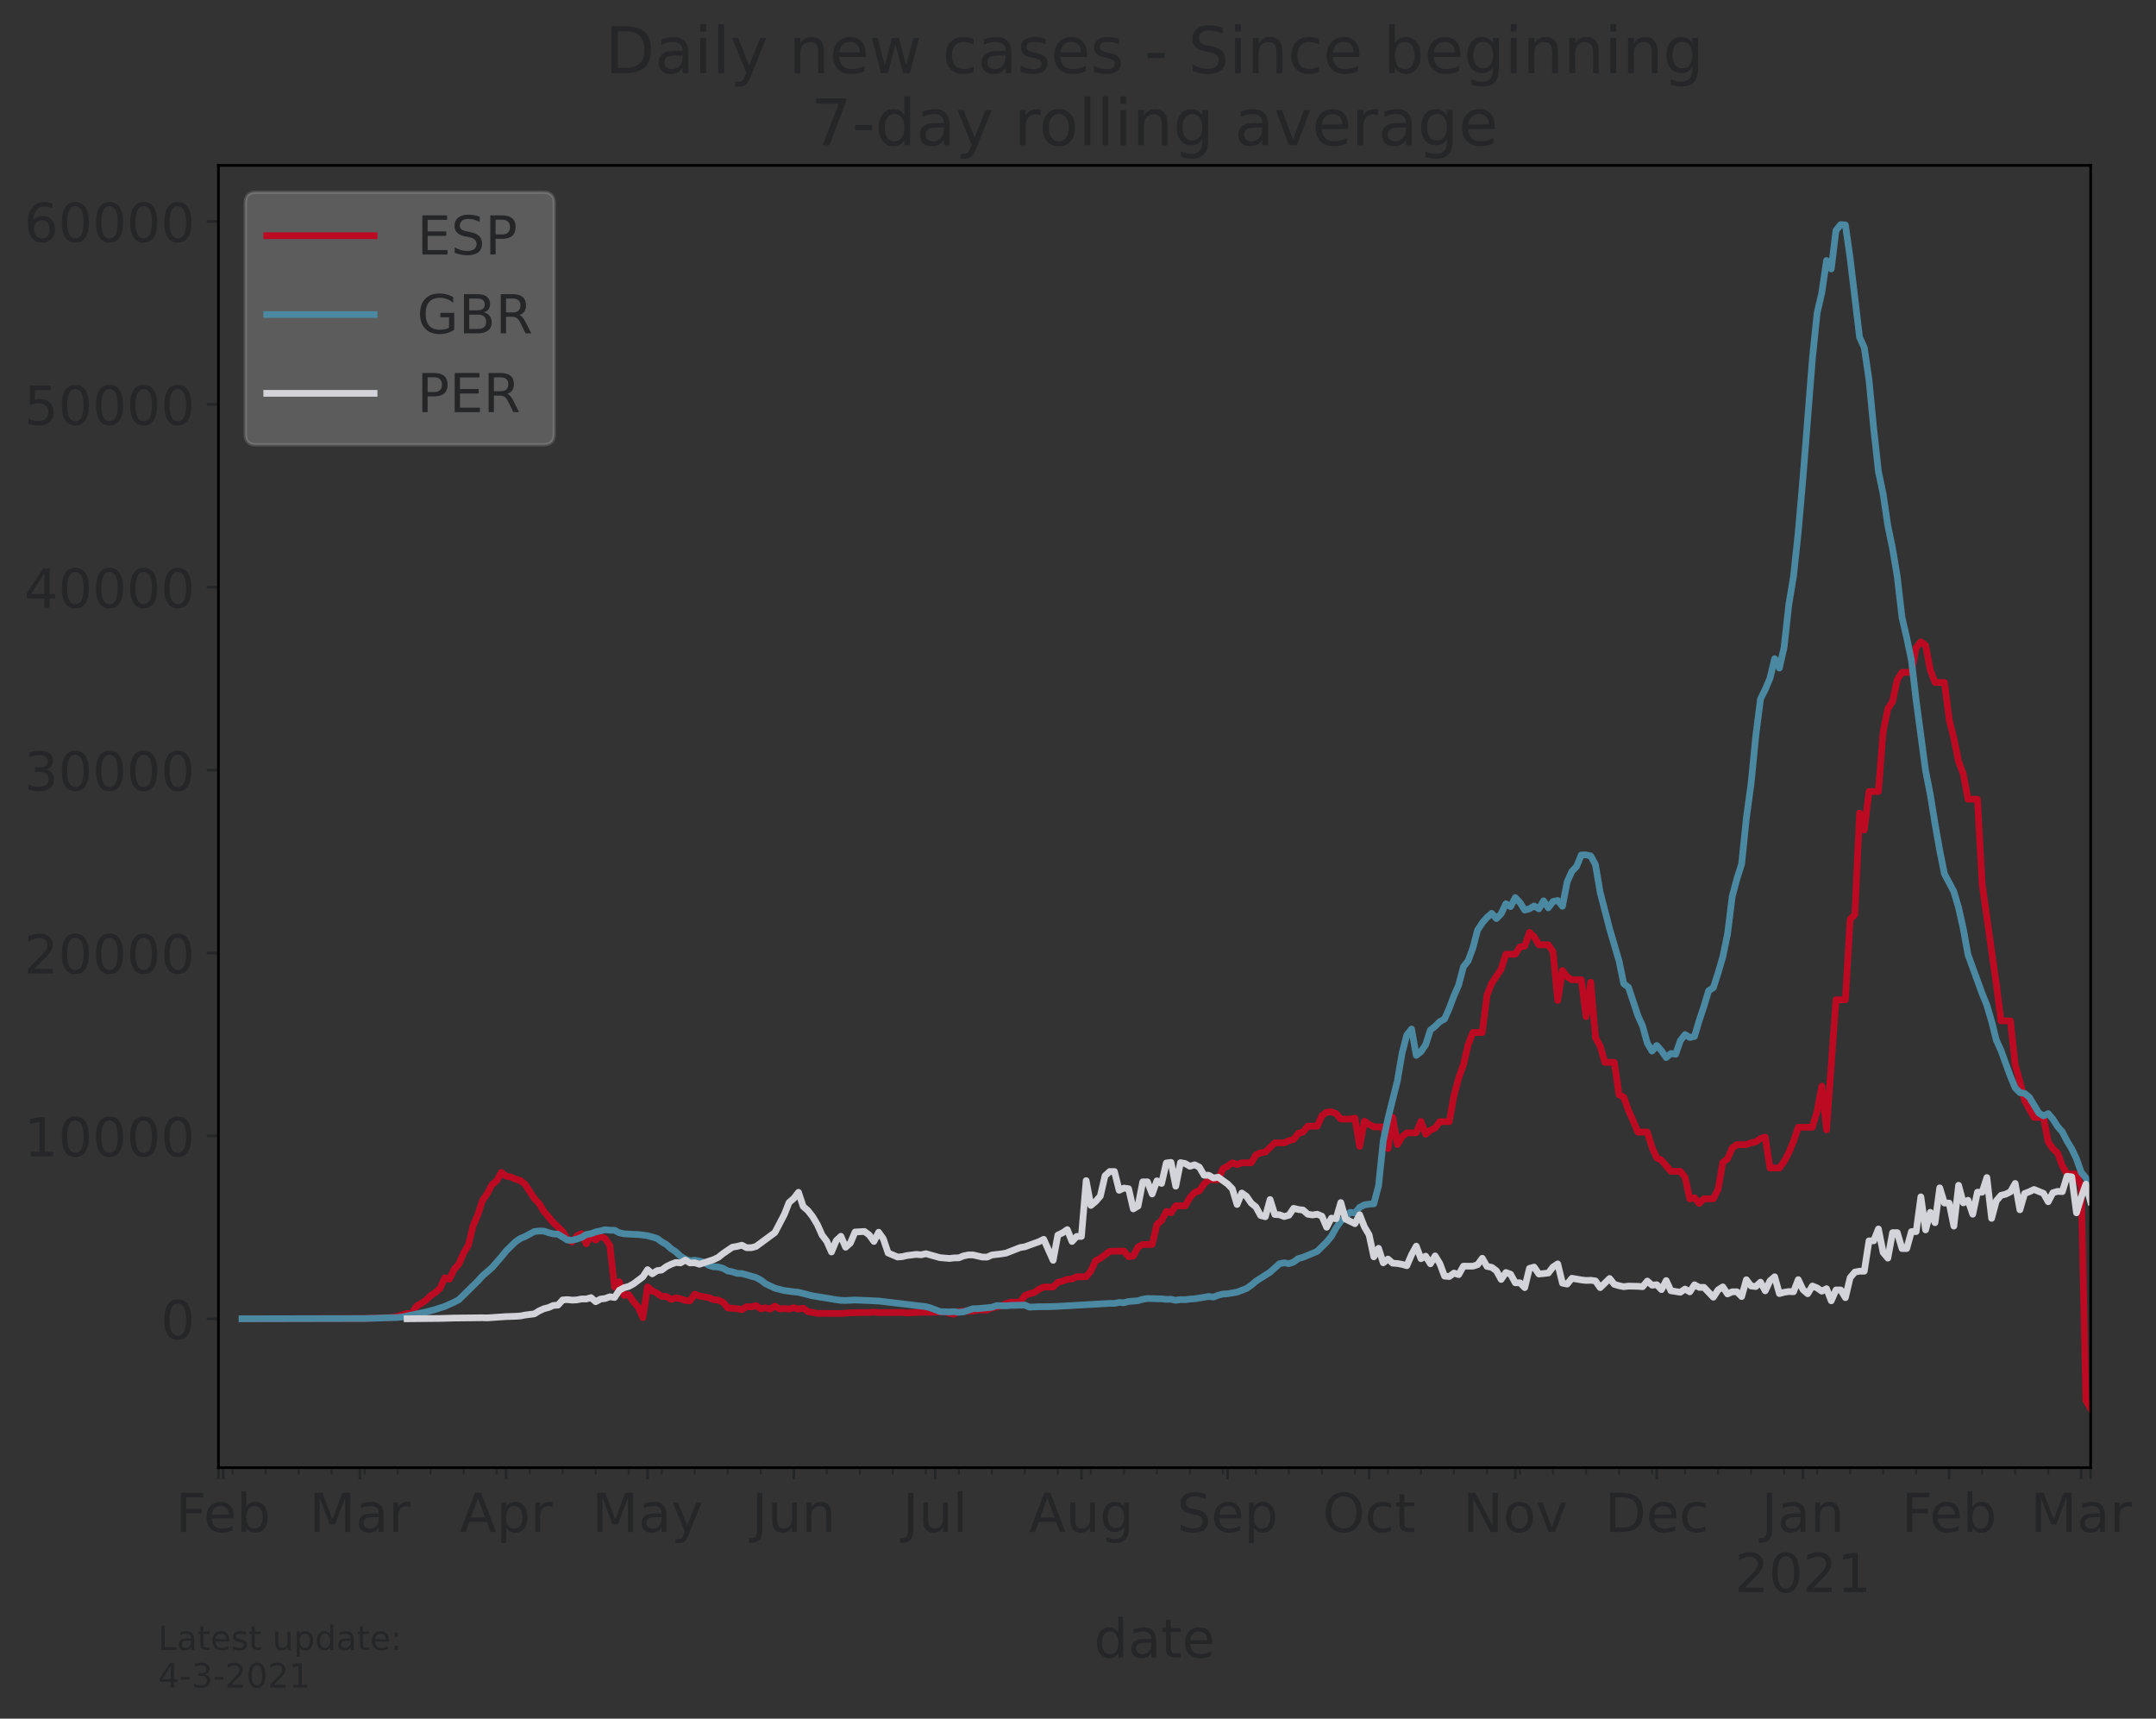 <?xml version="1.0" encoding="utf-8" standalone="no"?>
<!DOCTYPE svg PUBLIC "-//W3C//DTD SVG 1.1//EN"
  "http://www.w3.org/Graphics/SVG/1.1/DTD/svg11.dtd">
<!-- Created with matplotlib (https://matplotlib.org/) -->
<svg height="512.168pt" version="1.1" viewBox="0 0 642.583 512.168" width="642.583pt" xmlns="http://www.w3.org/2000/svg" xmlns:xlink="http://www.w3.org/1999/xlink">
 <rect x="0" y="0" width="642.583" height="512.168" fill="#333333" stroke="none"/>
 <defs>
  <style type="text/css">*{stroke-linecap:butt;stroke-linejoin:round;}</style>
 </defs>
 <g id="figure_1">
  <g id="patch_1">
   <path d="M 0 512.168 
L 642.583 512.168 
L 642.583 0 
L 0 0 
z
" style="fill:none;"/>
  </g>
  <g id="axes_1">
   <g id="patch_2">
    <path d="M 65.1 437.369 
L 623.1 437.369 
L 623.1 49.289 
L 65.1 49.289 
z
" style="fill:none;"/>
   </g>
   <g id="matplotlib.axis_1">
    <g id="xtick_1">
     <g id="line2d_1">
      <defs>
       <path d="M 0 0 
L 0 3.5 
" id="m003261f6ab" style="stroke:#252627;stroke-width:0.8;"/>
      </defs>
      <g>
       <use style="fill:#252627;stroke:#252627;stroke-width:0.8;" x="65.1" xlink:href="#m003261f6ab" y="437.369"/>
      </g>
     </g>
    </g>
    <g id="xtick_2">
     <g id="line2d_2">
      <g>
       <use style="fill:#252627;stroke:#252627;stroke-width:0.8;" x="66.506" xlink:href="#m003261f6ab" y="437.369"/>
      </g>
     </g>
     <g id="text_1">
      <!-- Feb -->
      <g style="fill:#252627;" transform="translate(52.343 456.526)scale(0.16 -0.16)">
       <defs>
        <path d="M 9.812 72.906 
L 51.703 72.906 
L 51.703 64.594 
L 19.672 64.594 
L 19.672 43.109 
L 48.578 43.109 
L 48.578 34.812 
L 19.672 34.812 
L 19.672 0 
L 9.812 0 
z
" id="DejaVuSans-70"/>
        <path d="M 56.203 29.594 
L 56.203 25.203 
L 14.891 25.203 
Q 15.484 15.922 20.484 11.062 
Q 25.484 6.203 34.422 6.203 
Q 39.594 6.203 44.453 7.469 
Q 49.312 8.734 54.109 11.281 
L 54.109 2.781 
Q 49.266 0.734 44.188 -0.344 
Q 39.109 -1.422 33.891 -1.422 
Q 20.797 -1.422 13.156 6.188 
Q 5.516 13.812 5.516 26.812 
Q 5.516 40.234 12.766 48.109 
Q 20.016 56 32.328 56 
Q 43.359 56 49.781 48.891 
Q 56.203 41.797 56.203 29.594 
z
M 47.219 32.234 
Q 47.125 39.594 43.094 43.984 
Q 39.062 48.391 32.422 48.391 
Q 24.906 48.391 20.391 44.141 
Q 15.875 39.891 15.188 32.172 
z
" id="DejaVuSans-101"/>
        <path d="M 48.688 27.297 
Q 48.688 37.203 44.609 42.844 
Q 40.531 48.484 33.406 48.484 
Q 26.266 48.484 22.188 42.844 
Q 18.109 37.203 18.109 27.297 
Q 18.109 17.391 22.188 11.75 
Q 26.266 6.109 33.406 6.109 
Q 40.531 6.109 44.609 11.75 
Q 48.688 17.391 48.688 27.297 
z
M 18.109 46.391 
Q 20.953 51.266 25.266 53.625 
Q 29.594 56 35.594 56 
Q 45.562 56 51.781 48.094 
Q 58.016 40.188 58.016 27.297 
Q 58.016 14.406 51.781 6.484 
Q 45.562 -1.422 35.594 -1.422 
Q 29.594 -1.422 25.266 0.953 
Q 20.953 3.328 18.109 8.203 
L 18.109 0 
L 9.078 0 
L 9.078 75.984 
L 18.109 75.984 
z
" id="DejaVuSans-98"/>
       </defs>
       <use xlink:href="#DejaVuSans-70"/>
       <use x="52.02" xlink:href="#DejaVuSans-101"/>
       <use x="113.543" xlink:href="#DejaVuSans-98"/>
      </g>
     </g>
    </g>
    <g id="xtick_3">
     <g id="line2d_3">
      <g>
       <use style="fill:#252627;stroke:#252627;stroke-width:0.8;" x="107.266" xlink:href="#m003261f6ab" y="437.369"/>
      </g>
     </g>
     <g id="text_2">
      <!-- Mar -->
      <g style="fill:#252627;" transform="translate(92.172 456.526)scale(0.16 -0.16)">
       <defs>
        <path d="M 9.812 72.906 
L 24.516 72.906 
L 43.109 23.297 
L 61.812 72.906 
L 76.516 72.906 
L 76.516 0 
L 66.891 0 
L 66.891 64.016 
L 48.094 14.016 
L 38.188 14.016 
L 19.391 64.016 
L 19.391 0 
L 9.812 0 
z
" id="DejaVuSans-77"/>
        <path d="M 34.281 27.484 
Q 23.391 27.484 19.188 25 
Q 14.984 22.516 14.984 16.5 
Q 14.984 11.719 18.141 8.906 
Q 21.297 6.109 26.703 6.109 
Q 34.188 6.109 38.703 11.406 
Q 43.219 16.703 43.219 25.484 
L 43.219 27.484 
z
M 52.203 31.203 
L 52.203 0 
L 43.219 0 
L 43.219 8.297 
Q 40.141 3.328 35.547 0.953 
Q 30.953 -1.422 24.312 -1.422 
Q 15.922 -1.422 10.953 3.297 
Q 6 8.016 6 15.922 
Q 6 25.141 12.172 29.828 
Q 18.359 34.516 30.609 34.516 
L 43.219 34.516 
L 43.219 35.406 
Q 43.219 41.609 39.141 45 
Q 35.062 48.391 27.688 48.391 
Q 23 48.391 18.547 47.266 
Q 14.109 46.141 10.016 43.891 
L 10.016 52.203 
Q 14.938 54.109 19.578 55.047 
Q 24.219 56 28.609 56 
Q 40.484 56 46.344 49.844 
Q 52.203 43.703 52.203 31.203 
z
" id="DejaVuSans-97"/>
        <path d="M 41.109 46.297 
Q 39.594 47.172 37.812 47.578 
Q 36.031 48 33.891 48 
Q 26.266 48 22.188 43.047 
Q 18.109 38.094 18.109 28.812 
L 18.109 0 
L 9.078 0 
L 9.078 54.688 
L 18.109 54.688 
L 18.109 46.188 
Q 20.953 51.172 25.484 53.578 
Q 30.031 56 36.531 56 
Q 37.453 56 38.578 55.875 
Q 39.703 55.766 41.062 55.516 
z
" id="DejaVuSans-114"/>
       </defs>
       <use xlink:href="#DejaVuSans-77"/>
       <use x="86.279" xlink:href="#DejaVuSans-97"/>
       <use x="147.559" xlink:href="#DejaVuSans-114"/>
      </g>
     </g>
    </g>
    <g id="xtick_4">
     <g id="line2d_4">
      <g>
       <use style="fill:#252627;stroke:#252627;stroke-width:0.8;" x="150.838" xlink:href="#m003261f6ab" y="437.369"/>
      </g>
     </g>
     <g id="text_3">
      <!-- Apr -->
      <g style="fill:#252627;" transform="translate(136.998 456.526)scale(0.16 -0.16)">
       <defs>
        <path d="M 34.188 63.188 
L 20.797 26.906 
L 47.609 26.906 
z
M 28.609 72.906 
L 39.797 72.906 
L 67.578 0 
L 57.328 0 
L 50.688 18.703 
L 17.828 18.703 
L 11.188 0 
L 0.781 0 
z
" id="DejaVuSans-65"/>
        <path d="M 18.109 8.203 
L 18.109 -20.797 
L 9.078 -20.797 
L 9.078 54.688 
L 18.109 54.688 
L 18.109 46.391 
Q 20.953 51.266 25.266 53.625 
Q 29.594 56 35.594 56 
Q 45.562 56 51.781 48.094 
Q 58.016 40.188 58.016 27.297 
Q 58.016 14.406 51.781 6.484 
Q 45.562 -1.422 35.594 -1.422 
Q 29.594 -1.422 25.266 0.953 
Q 20.953 3.328 18.109 8.203 
z
M 48.688 27.297 
Q 48.688 37.203 44.609 42.844 
Q 40.531 48.484 33.406 48.484 
Q 26.266 48.484 22.188 42.844 
Q 18.109 37.203 18.109 27.297 
Q 18.109 17.391 22.188 11.75 
Q 26.266 6.109 33.406 6.109 
Q 40.531 6.109 44.609 11.75 
Q 48.688 17.391 48.688 27.297 
z
" id="DejaVuSans-112"/>
       </defs>
       <use xlink:href="#DejaVuSans-65"/>
       <use x="68.408" xlink:href="#DejaVuSans-112"/>
       <use x="131.885" xlink:href="#DejaVuSans-114"/>
      </g>
     </g>
    </g>
    <g id="xtick_5">
     <g id="line2d_5">
      <g>
       <use style="fill:#252627;stroke:#252627;stroke-width:0.8;" x="193.004" xlink:href="#m003261f6ab" y="437.369"/>
      </g>
     </g>
     <g id="text_4">
      <!-- May -->
      <g style="fill:#252627;" transform="translate(176.464 456.526)scale(0.16 -0.16)">
       <defs>
        <path d="M 32.172 -5.078 
Q 28.375 -14.844 24.75 -17.812 
Q 21.141 -20.797 15.094 -20.797 
L 7.906 -20.797 
L 7.906 -13.281 
L 13.188 -13.281 
Q 16.891 -13.281 18.938 -11.516 
Q 21 -9.766 23.484 -3.219 
L 25.094 0.875 
L 2.984 54.688 
L 12.5 54.688 
L 29.594 11.922 
L 46.688 54.688 
L 56.203 54.688 
z
" id="DejaVuSans-121"/>
       </defs>
       <use xlink:href="#DejaVuSans-77"/>
       <use x="86.279" xlink:href="#DejaVuSans-97"/>
       <use x="147.559" xlink:href="#DejaVuSans-121"/>
      </g>
     </g>
    </g>
    <g id="xtick_6">
     <g id="line2d_6">
      <g>
       <use style="fill:#252627;stroke:#252627;stroke-width:0.8;" x="236.576" xlink:href="#m003261f6ab" y="437.369"/>
      </g>
     </g>
     <g id="text_5">
      <!-- Jun -->
      <g style="fill:#252627;" transform="translate(224.076 456.526)scale(0.16 -0.16)">
       <defs>
        <path d="M 9.812 72.906 
L 19.672 72.906 
L 19.672 5.078 
Q 19.672 -8.109 14.672 -14.062 
Q 9.672 -20.016 -1.422 -20.016 
L -5.172 -20.016 
L -5.172 -11.719 
L -2.094 -11.719 
Q 4.438 -11.719 7.125 -8.047 
Q 9.812 -4.391 9.812 5.078 
z
" id="DejaVuSans-74"/>
        <path d="M 8.5 21.578 
L 8.5 54.688 
L 17.484 54.688 
L 17.484 21.922 
Q 17.484 14.156 20.5 10.266 
Q 23.531 6.391 29.594 6.391 
Q 36.859 6.391 41.078 11.031 
Q 45.312 15.672 45.312 23.688 
L 45.312 54.688 
L 54.297 54.688 
L 54.297 0 
L 45.312 0 
L 45.312 8.406 
Q 42.047 3.422 37.719 1 
Q 33.406 -1.422 27.688 -1.422 
Q 18.266 -1.422 13.375 4.438 
Q 8.5 10.297 8.5 21.578 
z
M 31.109 56 
z
" id="DejaVuSans-117"/>
        <path d="M 54.891 33.016 
L 54.891 0 
L 45.906 0 
L 45.906 32.719 
Q 45.906 40.484 42.875 44.328 
Q 39.844 48.188 33.797 48.188 
Q 26.516 48.188 22.312 43.547 
Q 18.109 38.922 18.109 30.906 
L 18.109 0 
L 9.078 0 
L 9.078 54.688 
L 18.109 54.688 
L 18.109 46.188 
Q 21.344 51.125 25.703 53.562 
Q 30.078 56 35.797 56 
Q 45.219 56 50.047 50.172 
Q 54.891 44.344 54.891 33.016 
z
" id="DejaVuSans-110"/>
       </defs>
       <use xlink:href="#DejaVuSans-74"/>
       <use x="29.492" xlink:href="#DejaVuSans-117"/>
       <use x="92.871" xlink:href="#DejaVuSans-110"/>
      </g>
     </g>
    </g>
    <g id="xtick_7">
     <g id="line2d_7">
      <g>
       <use style="fill:#252627;stroke:#252627;stroke-width:0.8;" x="278.742" xlink:href="#m003261f6ab" y="437.369"/>
      </g>
     </g>
     <g id="text_6">
      <!-- Jul -->
      <g style="fill:#252627;" transform="translate(269.09 456.526)scale(0.16 -0.16)">
       <defs>
        <path d="M 9.422 75.984 
L 18.406 75.984 
L 18.406 0 
L 9.422 0 
z
" id="DejaVuSans-108"/>
       </defs>
       <use xlink:href="#DejaVuSans-74"/>
       <use x="29.492" xlink:href="#DejaVuSans-117"/>
       <use x="92.871" xlink:href="#DejaVuSans-108"/>
      </g>
     </g>
    </g>
    <g id="xtick_8">
     <g id="line2d_8">
      <g>
       <use style="fill:#252627;stroke:#252627;stroke-width:0.8;" x="322.314" xlink:href="#m003261f6ab" y="437.369"/>
      </g>
     </g>
     <g id="text_7">
      <!-- Aug -->
      <g style="fill:#252627;" transform="translate(306.693 456.526)scale(0.16 -0.16)">
       <defs>
        <path d="M 45.406 27.984 
Q 45.406 37.75 41.375 43.109 
Q 37.359 48.484 30.078 48.484 
Q 22.859 48.484 18.828 43.109 
Q 14.797 37.75 14.797 27.984 
Q 14.797 18.266 18.828 12.891 
Q 22.859 7.516 30.078 7.516 
Q 37.359 7.516 41.375 12.891 
Q 45.406 18.266 45.406 27.984 
z
M 54.391 6.781 
Q 54.391 -7.172 48.188 -13.984 
Q 42 -20.797 29.203 -20.797 
Q 24.469 -20.797 20.266 -20.094 
Q 16.062 -19.391 12.109 -17.922 
L 12.109 -9.188 
Q 16.062 -11.328 19.922 -12.344 
Q 23.781 -13.375 27.781 -13.375 
Q 36.625 -13.375 41.016 -8.766 
Q 45.406 -4.156 45.406 5.172 
L 45.406 9.625 
Q 42.625 4.781 38.281 2.391 
Q 33.938 0 27.875 0 
Q 17.828 0 11.672 7.656 
Q 5.516 15.328 5.516 27.984 
Q 5.516 40.672 11.672 48.328 
Q 17.828 56 27.875 56 
Q 33.938 56 38.281 53.609 
Q 42.625 51.219 45.406 46.391 
L 45.406 54.688 
L 54.391 54.688 
z
" id="DejaVuSans-103"/>
       </defs>
       <use xlink:href="#DejaVuSans-65"/>
       <use x="68.408" xlink:href="#DejaVuSans-117"/>
       <use x="131.787" xlink:href="#DejaVuSans-103"/>
      </g>
     </g>
    </g>
    <g id="xtick_9">
     <g id="line2d_9">
      <g>
       <use style="fill:#252627;stroke:#252627;stroke-width:0.8;" x="365.886" xlink:href="#m003261f6ab" y="437.369"/>
      </g>
     </g>
     <g id="text_8">
      <!-- Sep -->
      <g style="fill:#252627;" transform="translate(350.806 456.526)scale(0.16 -0.16)">
       <defs>
        <path d="M 53.516 70.516 
L 53.516 60.891 
Q 47.906 63.578 42.922 64.891 
Q 37.938 66.219 33.297 66.219 
Q 25.25 66.219 20.875 63.094 
Q 16.5 59.969 16.5 54.203 
Q 16.5 49.359 19.406 46.891 
Q 22.312 44.438 30.422 42.922 
L 36.375 41.703 
Q 47.406 39.594 52.656 34.297 
Q 57.906 29 57.906 20.125 
Q 57.906 9.516 50.797 4.047 
Q 43.703 -1.422 29.984 -1.422 
Q 24.812 -1.422 18.969 -0.25 
Q 13.141 0.922 6.891 3.219 
L 6.891 13.375 
Q 12.891 10.016 18.656 8.297 
Q 24.422 6.594 29.984 6.594 
Q 38.422 6.594 43.016 9.906 
Q 47.609 13.234 47.609 19.391 
Q 47.609 24.75 44.312 27.781 
Q 41.016 30.812 33.5 32.328 
L 27.484 33.5 
Q 16.453 35.688 11.516 40.375 
Q 6.594 45.062 6.594 53.422 
Q 6.594 63.094 13.406 68.656 
Q 20.219 74.219 32.172 74.219 
Q 37.312 74.219 42.625 73.281 
Q 47.953 72.359 53.516 70.516 
z
" id="DejaVuSans-83"/>
       </defs>
       <use xlink:href="#DejaVuSans-83"/>
       <use x="63.477" xlink:href="#DejaVuSans-101"/>
       <use x="125" xlink:href="#DejaVuSans-112"/>
      </g>
     </g>
    </g>
    <g id="xtick_10">
     <g id="line2d_10">
      <g>
       <use style="fill:#252627;stroke:#252627;stroke-width:0.8;" x="408.052" xlink:href="#m003261f6ab" y="437.369"/>
      </g>
     </g>
     <g id="text_9">
      <!-- Oct -->
      <g style="fill:#252627;" transform="translate(394.22 456.526)scale(0.16 -0.16)">
       <defs>
        <path d="M 39.406 66.219 
Q 28.656 66.219 22.328 58.203 
Q 16.016 50.203 16.016 36.375 
Q 16.016 22.609 22.328 14.594 
Q 28.656 6.594 39.406 6.594 
Q 50.141 6.594 56.422 14.594 
Q 62.703 22.609 62.703 36.375 
Q 62.703 50.203 56.422 58.203 
Q 50.141 66.219 39.406 66.219 
z
M 39.406 74.219 
Q 54.734 74.219 63.906 63.938 
Q 73.094 53.656 73.094 36.375 
Q 73.094 19.141 63.906 8.859 
Q 54.734 -1.422 39.406 -1.422 
Q 24.031 -1.422 14.812 8.828 
Q 5.609 19.094 5.609 36.375 
Q 5.609 53.656 14.812 63.938 
Q 24.031 74.219 39.406 74.219 
z
" id="DejaVuSans-79"/>
        <path d="M 48.781 52.594 
L 48.781 44.188 
Q 44.969 46.297 41.141 47.344 
Q 37.312 48.391 33.406 48.391 
Q 24.656 48.391 19.812 42.844 
Q 14.984 37.312 14.984 27.297 
Q 14.984 17.281 19.812 11.734 
Q 24.656 6.203 33.406 6.203 
Q 37.312 6.203 41.141 7.25 
Q 44.969 8.297 48.781 10.406 
L 48.781 2.094 
Q 45.016 0.344 40.984 -0.531 
Q 36.969 -1.422 32.422 -1.422 
Q 20.062 -1.422 12.781 6.344 
Q 5.516 14.109 5.516 27.297 
Q 5.516 40.672 12.859 48.328 
Q 20.219 56 33.016 56 
Q 37.156 56 41.109 55.141 
Q 45.062 54.297 48.781 52.594 
z
" id="DejaVuSans-99"/>
        <path d="M 18.312 70.219 
L 18.312 54.688 
L 36.812 54.688 
L 36.812 47.703 
L 18.312 47.703 
L 18.312 18.016 
Q 18.312 11.328 20.141 9.422 
Q 21.969 7.516 27.594 7.516 
L 36.812 7.516 
L 36.812 0 
L 27.594 0 
Q 17.188 0 13.234 3.875 
Q 9.281 7.766 9.281 18.016 
L 9.281 47.703 
L 2.688 47.703 
L 2.688 54.688 
L 9.281 54.688 
L 9.281 70.219 
z
" id="DejaVuSans-116"/>
       </defs>
       <use xlink:href="#DejaVuSans-79"/>
       <use x="78.711" xlink:href="#DejaVuSans-99"/>
       <use x="133.691" xlink:href="#DejaVuSans-116"/>
      </g>
     </g>
    </g>
    <g id="xtick_11">
     <g id="line2d_11">
      <g>
       <use style="fill:#252627;stroke:#252627;stroke-width:0.8;" x="451.624" xlink:href="#m003261f6ab" y="437.369"/>
      </g>
     </g>
     <g id="text_10">
      <!-- Nov -->
      <g style="fill:#252627;" transform="translate(436.009 456.526)scale(0.16 -0.16)">
       <defs>
        <path d="M 9.812 72.906 
L 23.094 72.906 
L 55.422 11.922 
L 55.422 72.906 
L 64.984 72.906 
L 64.984 0 
L 51.703 0 
L 19.391 60.984 
L 19.391 0 
L 9.812 0 
z
" id="DejaVuSans-78"/>
        <path d="M 30.609 48.391 
Q 23.391 48.391 19.188 42.75 
Q 14.984 37.109 14.984 27.297 
Q 14.984 17.484 19.156 11.844 
Q 23.344 6.203 30.609 6.203 
Q 37.797 6.203 41.984 11.859 
Q 46.188 17.531 46.188 27.297 
Q 46.188 37.016 41.984 42.703 
Q 37.797 48.391 30.609 48.391 
z
M 30.609 56 
Q 42.328 56 49.016 48.375 
Q 55.719 40.766 55.719 27.297 
Q 55.719 13.875 49.016 6.219 
Q 42.328 -1.422 30.609 -1.422 
Q 18.844 -1.422 12.172 6.219 
Q 5.516 13.875 5.516 27.297 
Q 5.516 40.766 12.172 48.375 
Q 18.844 56 30.609 56 
z
" id="DejaVuSans-111"/>
        <path d="M 2.984 54.688 
L 12.5 54.688 
L 29.594 8.797 
L 46.688 54.688 
L 56.203 54.688 
L 35.688 0 
L 23.484 0 
z
" id="DejaVuSans-118"/>
       </defs>
       <use xlink:href="#DejaVuSans-78"/>
       <use x="74.805" xlink:href="#DejaVuSans-111"/>
       <use x="135.986" xlink:href="#DejaVuSans-118"/>
      </g>
     </g>
    </g>
    <g id="xtick_12">
     <g id="line2d_12">
      <g>
       <use style="fill:#252627;stroke:#252627;stroke-width:0.8;" x="493.79" xlink:href="#m003261f6ab" y="437.369"/>
      </g>
     </g>
     <g id="text_11">
      <!-- Dec -->
      <g style="fill:#252627;" transform="translate(478.309 456.526)scale(0.16 -0.16)">
       <defs>
        <path d="M 19.672 64.797 
L 19.672 8.109 
L 31.594 8.109 
Q 46.688 8.109 53.688 14.938 
Q 60.688 21.781 60.688 36.531 
Q 60.688 51.172 53.688 57.984 
Q 46.688 64.797 31.594 64.797 
z
M 9.812 72.906 
L 30.078 72.906 
Q 51.266 72.906 61.172 64.094 
Q 71.094 55.281 71.094 36.531 
Q 71.094 17.672 61.125 8.828 
Q 51.172 0 30.078 0 
L 9.812 0 
z
" id="DejaVuSans-68"/>
       </defs>
       <use xlink:href="#DejaVuSans-68"/>
       <use x="77.002" xlink:href="#DejaVuSans-101"/>
       <use x="138.525" xlink:href="#DejaVuSans-99"/>
      </g>
     </g>
    </g>
    <g id="xtick_13">
     <g id="line2d_13">
      <g>
       <use style="fill:#252627;stroke:#252627;stroke-width:0.8;" x="537.362" xlink:href="#m003261f6ab" y="437.369"/>
      </g>
     </g>
     <g id="text_12">
      <!-- Jan -->
      <g style="fill:#252627;" transform="translate(525.029 456.526)scale(0.16 -0.16)">
       <use xlink:href="#DejaVuSans-74"/>
       <use x="29.492" xlink:href="#DejaVuSans-97"/>
       <use x="90.771" xlink:href="#DejaVuSans-110"/>
      </g>
      <!-- 2021 -->
      <g style="fill:#252627;" transform="translate(517.002 474.443)scale(0.16 -0.16)">
       <defs>
        <path d="M 19.188 8.297 
L 53.609 8.297 
L 53.609 0 
L 7.328 0 
L 7.328 8.297 
Q 12.938 14.109 22.625 23.891 
Q 32.328 33.688 34.812 36.531 
Q 39.547 41.844 41.422 45.531 
Q 43.312 49.219 43.312 52.781 
Q 43.312 58.594 39.234 62.25 
Q 35.156 65.922 28.609 65.922 
Q 23.969 65.922 18.812 64.312 
Q 13.672 62.703 7.812 59.422 
L 7.812 69.391 
Q 13.766 71.781 18.938 73 
Q 24.125 74.219 28.422 74.219 
Q 39.75 74.219 46.484 68.547 
Q 53.219 62.891 53.219 53.422 
Q 53.219 48.922 51.531 44.891 
Q 49.859 40.875 45.406 35.406 
Q 44.188 33.984 37.641 27.219 
Q 31.109 20.453 19.188 8.297 
z
" id="DejaVuSans-50"/>
        <path d="M 31.781 66.406 
Q 24.172 66.406 20.328 58.906 
Q 16.5 51.422 16.5 36.375 
Q 16.5 21.391 20.328 13.891 
Q 24.172 6.391 31.781 6.391 
Q 39.453 6.391 43.281 13.891 
Q 47.125 21.391 47.125 36.375 
Q 47.125 51.422 43.281 58.906 
Q 39.453 66.406 31.781 66.406 
z
M 31.781 74.219 
Q 44.047 74.219 50.516 64.516 
Q 56.984 54.828 56.984 36.375 
Q 56.984 17.969 50.516 8.266 
Q 44.047 -1.422 31.781 -1.422 
Q 19.531 -1.422 13.062 8.266 
Q 6.594 17.969 6.594 36.375 
Q 6.594 54.828 13.062 64.516 
Q 19.531 74.219 31.781 74.219 
z
" id="DejaVuSans-48"/>
        <path d="M 12.406 8.297 
L 28.516 8.297 
L 28.516 63.922 
L 10.984 60.406 
L 10.984 69.391 
L 28.422 72.906 
L 38.281 72.906 
L 38.281 8.297 
L 54.391 8.297 
L 54.391 0 
L 12.406 0 
z
" id="DejaVuSans-49"/>
       </defs>
       <use xlink:href="#DejaVuSans-50"/>
       <use x="63.623" xlink:href="#DejaVuSans-48"/>
       <use x="127.246" xlink:href="#DejaVuSans-50"/>
       <use x="190.869" xlink:href="#DejaVuSans-49"/>
      </g>
     </g>
    </g>
    <g id="xtick_14">
     <g id="line2d_14">
      <g>
       <use style="fill:#252627;stroke:#252627;stroke-width:0.8;" x="580.934" xlink:href="#m003261f6ab" y="437.369"/>
      </g>
     </g>
     <g id="text_13">
      <!-- Feb -->
      <g style="fill:#252627;" transform="translate(566.771 456.526)scale(0.16 -0.16)">
       <use xlink:href="#DejaVuSans-70"/>
       <use x="52.02" xlink:href="#DejaVuSans-101"/>
       <use x="113.543" xlink:href="#DejaVuSans-98"/>
      </g>
     </g>
    </g>
    <g id="xtick_15">
     <g id="line2d_15">
      <g>
       <use style="fill:#252627;stroke:#252627;stroke-width:0.8;" x="620.289" xlink:href="#m003261f6ab" y="437.369"/>
      </g>
     </g>
     <g id="text_14">
      <!-- Mar -->
      <g style="fill:#252627;" transform="translate(605.195 456.526)scale(0.16 -0.16)">
       <use xlink:href="#DejaVuSans-77"/>
       <use x="86.279" xlink:href="#DejaVuSans-97"/>
       <use x="147.559" xlink:href="#DejaVuSans-114"/>
      </g>
     </g>
    </g>
    <g id="xtick_16">
     <g id="line2d_16">
      <g>
       <use style="fill:#252627;stroke:#252627;stroke-width:0.8;" x="623.1" xlink:href="#m003261f6ab" y="437.369"/>
      </g>
     </g>
    </g>
    <g id="xtick_17">
     <g id="line2d_17">
      <defs>
       <path d="M 0 0 
L 0 2 
" id="m96a4c985d8" style="stroke:#252627;stroke-width:0.6;"/>
      </defs>
      <g>
       <use style="fill:#252627;stroke:#252627;stroke-width:0.6;" x="69.317" xlink:href="#m96a4c985d8" y="437.369"/>
      </g>
     </g>
    </g>
    <g id="xtick_18">
     <g id="line2d_18">
      <g>
       <use style="fill:#252627;stroke:#252627;stroke-width:0.6;" x="79.155" xlink:href="#m96a4c985d8" y="437.369"/>
      </g>
     </g>
    </g>
    <g id="xtick_19">
     <g id="line2d_19">
      <g>
       <use style="fill:#252627;stroke:#252627;stroke-width:0.6;" x="88.994" xlink:href="#m96a4c985d8" y="437.369"/>
      </g>
     </g>
    </g>
    <g id="xtick_20">
     <g id="line2d_20">
      <g>
       <use style="fill:#252627;stroke:#252627;stroke-width:0.6;" x="98.833" xlink:href="#m96a4c985d8" y="437.369"/>
      </g>
     </g>
    </g>
    <g id="xtick_21">
     <g id="line2d_21">
      <g>
       <use style="fill:#252627;stroke:#252627;stroke-width:0.6;" x="108.672" xlink:href="#m96a4c985d8" y="437.369"/>
      </g>
     </g>
    </g>
    <g id="xtick_22">
     <g id="line2d_22">
      <g>
       <use style="fill:#252627;stroke:#252627;stroke-width:0.6;" x="118.511" xlink:href="#m96a4c985d8" y="437.369"/>
      </g>
     </g>
    </g>
    <g id="xtick_23">
     <g id="line2d_23">
      <g>
       <use style="fill:#252627;stroke:#252627;stroke-width:0.6;" x="128.349" xlink:href="#m96a4c985d8" y="437.369"/>
      </g>
     </g>
    </g>
    <g id="xtick_24">
     <g id="line2d_24">
      <g>
       <use style="fill:#252627;stroke:#252627;stroke-width:0.6;" x="138.188" xlink:href="#m96a4c985d8" y="437.369"/>
      </g>
     </g>
    </g>
    <g id="xtick_25">
     <g id="line2d_25">
      <g>
       <use style="fill:#252627;stroke:#252627;stroke-width:0.6;" x="148.027" xlink:href="#m96a4c985d8" y="437.369"/>
      </g>
     </g>
    </g>
    <g id="xtick_26">
     <g id="line2d_26">
      <g>
       <use style="fill:#252627;stroke:#252627;stroke-width:0.6;" x="157.866" xlink:href="#m96a4c985d8" y="437.369"/>
      </g>
     </g>
    </g>
    <g id="xtick_27">
     <g id="line2d_27">
      <g>
       <use style="fill:#252627;stroke:#252627;stroke-width:0.6;" x="167.705" xlink:href="#m96a4c985d8" y="437.369"/>
      </g>
     </g>
    </g>
    <g id="xtick_28">
     <g id="line2d_28">
      <g>
       <use style="fill:#252627;stroke:#252627;stroke-width:0.6;" x="177.543" xlink:href="#m96a4c985d8" y="437.369"/>
      </g>
     </g>
    </g>
    <g id="xtick_29">
     <g id="line2d_29">
      <g>
       <use style="fill:#252627;stroke:#252627;stroke-width:0.6;" x="187.382" xlink:href="#m96a4c985d8" y="437.369"/>
      </g>
     </g>
    </g>
    <g id="xtick_30">
     <g id="line2d_30">
      <g>
       <use style="fill:#252627;stroke:#252627;stroke-width:0.6;" x="197.221" xlink:href="#m96a4c985d8" y="437.369"/>
      </g>
     </g>
    </g>
    <g id="xtick_31">
     <g id="line2d_31">
      <g>
       <use style="fill:#252627;stroke:#252627;stroke-width:0.6;" x="207.06" xlink:href="#m96a4c985d8" y="437.369"/>
      </g>
     </g>
    </g>
    <g id="xtick_32">
     <g id="line2d_32">
      <g>
       <use style="fill:#252627;stroke:#252627;stroke-width:0.6;" x="216.898" xlink:href="#m96a4c985d8" y="437.369"/>
      </g>
     </g>
    </g>
    <g id="xtick_33">
     <g id="line2d_33">
      <g>
       <use style="fill:#252627;stroke:#252627;stroke-width:0.6;" x="226.737" xlink:href="#m96a4c985d8" y="437.369"/>
      </g>
     </g>
    </g>
    <g id="xtick_34">
     <g id="line2d_34">
      <g>
       <use style="fill:#252627;stroke:#252627;stroke-width:0.6;" x="246.415" xlink:href="#m96a4c985d8" y="437.369"/>
      </g>
     </g>
    </g>
    <g id="xtick_35">
     <g id="line2d_35">
      <g>
       <use style="fill:#252627;stroke:#252627;stroke-width:0.6;" x="256.254" xlink:href="#m96a4c985d8" y="437.369"/>
      </g>
     </g>
    </g>
    <g id="xtick_36">
     <g id="line2d_36">
      <g>
       <use style="fill:#252627;stroke:#252627;stroke-width:0.6;" x="266.092" xlink:href="#m96a4c985d8" y="437.369"/>
      </g>
     </g>
    </g>
    <g id="xtick_37">
     <g id="line2d_37">
      <g>
       <use style="fill:#252627;stroke:#252627;stroke-width:0.6;" x="275.931" xlink:href="#m96a4c985d8" y="437.369"/>
      </g>
     </g>
    </g>
    <g id="xtick_38">
     <g id="line2d_38">
      <g>
       <use style="fill:#252627;stroke:#252627;stroke-width:0.6;" x="285.77" xlink:href="#m96a4c985d8" y="437.369"/>
      </g>
     </g>
    </g>
    <g id="xtick_39">
     <g id="line2d_39">
      <g>
       <use style="fill:#252627;stroke:#252627;stroke-width:0.6;" x="295.609" xlink:href="#m96a4c985d8" y="437.369"/>
      </g>
     </g>
    </g>
    <g id="xtick_40">
     <g id="line2d_40">
      <g>
       <use style="fill:#252627;stroke:#252627;stroke-width:0.6;" x="305.448" xlink:href="#m96a4c985d8" y="437.369"/>
      </g>
     </g>
    </g>
    <g id="xtick_41">
     <g id="line2d_41">
      <g>
       <use style="fill:#252627;stroke:#252627;stroke-width:0.6;" x="315.286" xlink:href="#m96a4c985d8" y="437.369"/>
      </g>
     </g>
    </g>
    <g id="xtick_42">
     <g id="line2d_42">
      <g>
       <use style="fill:#252627;stroke:#252627;stroke-width:0.6;" x="325.125" xlink:href="#m96a4c985d8" y="437.369"/>
      </g>
     </g>
    </g>
    <g id="xtick_43">
     <g id="line2d_43">
      <g>
       <use style="fill:#252627;stroke:#252627;stroke-width:0.6;" x="334.964" xlink:href="#m96a4c985d8" y="437.369"/>
      </g>
     </g>
    </g>
    <g id="xtick_44">
     <g id="line2d_44">
      <g>
       <use style="fill:#252627;stroke:#252627;stroke-width:0.6;" x="344.803" xlink:href="#m96a4c985d8" y="437.369"/>
      </g>
     </g>
    </g>
    <g id="xtick_45">
     <g id="line2d_45">
      <g>
       <use style="fill:#252627;stroke:#252627;stroke-width:0.6;" x="354.642" xlink:href="#m96a4c985d8" y="437.369"/>
      </g>
     </g>
    </g>
    <g id="xtick_46">
     <g id="line2d_46">
      <g>
       <use style="fill:#252627;stroke:#252627;stroke-width:0.6;" x="364.48" xlink:href="#m96a4c985d8" y="437.369"/>
      </g>
     </g>
    </g>
    <g id="xtick_47">
     <g id="line2d_47">
      <g>
       <use style="fill:#252627;stroke:#252627;stroke-width:0.6;" x="374.319" xlink:href="#m96a4c985d8" y="437.369"/>
      </g>
     </g>
    </g>
    <g id="xtick_48">
     <g id="line2d_48">
      <g>
       <use style="fill:#252627;stroke:#252627;stroke-width:0.6;" x="384.158" xlink:href="#m96a4c985d8" y="437.369"/>
      </g>
     </g>
    </g>
    <g id="xtick_49">
     <g id="line2d_49">
      <g>
       <use style="fill:#252627;stroke:#252627;stroke-width:0.6;" x="393.997" xlink:href="#m96a4c985d8" y="437.369"/>
      </g>
     </g>
    </g>
    <g id="xtick_50">
     <g id="line2d_50">
      <g>
       <use style="fill:#252627;stroke:#252627;stroke-width:0.6;" x="403.836" xlink:href="#m96a4c985d8" y="437.369"/>
      </g>
     </g>
    </g>
    <g id="xtick_51">
     <g id="line2d_51">
      <g>
       <use style="fill:#252627;stroke:#252627;stroke-width:0.6;" x="413.674" xlink:href="#m96a4c985d8" y="437.369"/>
      </g>
     </g>
    </g>
    <g id="xtick_52">
     <g id="line2d_52">
      <g>
       <use style="fill:#252627;stroke:#252627;stroke-width:0.6;" x="423.513" xlink:href="#m96a4c985d8" y="437.369"/>
      </g>
     </g>
    </g>
    <g id="xtick_53">
     <g id="line2d_53">
      <g>
       <use style="fill:#252627;stroke:#252627;stroke-width:0.6;" x="433.352" xlink:href="#m96a4c985d8" y="437.369"/>
      </g>
     </g>
    </g>
    <g id="xtick_54">
     <g id="line2d_54">
      <g>
       <use style="fill:#252627;stroke:#252627;stroke-width:0.6;" x="443.191" xlink:href="#m96a4c985d8" y="437.369"/>
      </g>
     </g>
    </g>
    <g id="xtick_55">
     <g id="line2d_55">
      <g>
       <use style="fill:#252627;stroke:#252627;stroke-width:0.6;" x="453.029" xlink:href="#m96a4c985d8" y="437.369"/>
      </g>
     </g>
    </g>
    <g id="xtick_56">
     <g id="line2d_56">
      <g>
       <use style="fill:#252627;stroke:#252627;stroke-width:0.6;" x="462.868" xlink:href="#m96a4c985d8" y="437.369"/>
      </g>
     </g>
    </g>
    <g id="xtick_57">
     <g id="line2d_57">
      <g>
       <use style="fill:#252627;stroke:#252627;stroke-width:0.6;" x="472.707" xlink:href="#m96a4c985d8" y="437.369"/>
      </g>
     </g>
    </g>
    <g id="xtick_58">
     <g id="line2d_58">
      <g>
       <use style="fill:#252627;stroke:#252627;stroke-width:0.6;" x="482.546" xlink:href="#m96a4c985d8" y="437.369"/>
      </g>
     </g>
    </g>
    <g id="xtick_59">
     <g id="line2d_59">
      <g>
       <use style="fill:#252627;stroke:#252627;stroke-width:0.6;" x="492.385" xlink:href="#m96a4c985d8" y="437.369"/>
      </g>
     </g>
    </g>
    <g id="xtick_60">
     <g id="line2d_60">
      <g>
       <use style="fill:#252627;stroke:#252627;stroke-width:0.6;" x="502.223" xlink:href="#m96a4c985d8" y="437.369"/>
      </g>
     </g>
    </g>
    <g id="xtick_61">
     <g id="line2d_61">
      <g>
       <use style="fill:#252627;stroke:#252627;stroke-width:0.6;" x="512.062" xlink:href="#m96a4c985d8" y="437.369"/>
      </g>
     </g>
    </g>
    <g id="xtick_62">
     <g id="line2d_62">
      <g>
       <use style="fill:#252627;stroke:#252627;stroke-width:0.6;" x="521.901" xlink:href="#m96a4c985d8" y="437.369"/>
      </g>
     </g>
    </g>
    <g id="xtick_63">
     <g id="line2d_63">
      <g>
       <use style="fill:#252627;stroke:#252627;stroke-width:0.6;" x="531.74" xlink:href="#m96a4c985d8" y="437.369"/>
      </g>
     </g>
    </g>
    <g id="xtick_64">
     <g id="line2d_64">
      <g>
       <use style="fill:#252627;stroke:#252627;stroke-width:0.6;" x="541.579" xlink:href="#m96a4c985d8" y="437.369"/>
      </g>
     </g>
    </g>
    <g id="xtick_65">
     <g id="line2d_65">
      <g>
       <use style="fill:#252627;stroke:#252627;stroke-width:0.6;" x="551.417" xlink:href="#m96a4c985d8" y="437.369"/>
      </g>
     </g>
    </g>
    <g id="xtick_66">
     <g id="line2d_66">
      <g>
       <use style="fill:#252627;stroke:#252627;stroke-width:0.6;" x="561.256" xlink:href="#m96a4c985d8" y="437.369"/>
      </g>
     </g>
    </g>
    <g id="xtick_67">
     <g id="line2d_67">
      <g>
       <use style="fill:#252627;stroke:#252627;stroke-width:0.6;" x="571.095" xlink:href="#m96a4c985d8" y="437.369"/>
      </g>
     </g>
    </g>
    <g id="xtick_68">
     <g id="line2d_68">
      <g>
       <use style="fill:#252627;stroke:#252627;stroke-width:0.6;" x="590.773" xlink:href="#m96a4c985d8" y="437.369"/>
      </g>
     </g>
    </g>
    <g id="xtick_69">
     <g id="line2d_69">
      <g>
       <use style="fill:#252627;stroke:#252627;stroke-width:0.6;" x="600.611" xlink:href="#m96a4c985d8" y="437.369"/>
      </g>
     </g>
    </g>
    <g id="xtick_70">
     <g id="line2d_70">
      <g>
       <use style="fill:#252627;stroke:#252627;stroke-width:0.6;" x="610.45" xlink:href="#m96a4c985d8" y="437.369"/>
      </g>
     </g>
    </g>
    <g id="text_15">
     <!-- date -->
     <g style="fill:#252627;" transform="translate(326.06 493.928)scale(0.16 -0.16)">
      <defs>
       <path d="M 45.406 46.391 
L 45.406 75.984 
L 54.391 75.984 
L 54.391 0 
L 45.406 0 
L 45.406 8.203 
Q 42.578 3.328 38.25 0.953 
Q 33.938 -1.422 27.875 -1.422 
Q 17.969 -1.422 11.734 6.484 
Q 5.516 14.406 5.516 27.297 
Q 5.516 40.188 11.734 48.094 
Q 17.969 56 27.875 56 
Q 33.938 56 38.25 53.625 
Q 42.578 51.266 45.406 46.391 
z
M 14.797 27.297 
Q 14.797 17.391 18.875 11.75 
Q 22.953 6.109 30.078 6.109 
Q 37.203 6.109 41.297 11.75 
Q 45.406 17.391 45.406 27.297 
Q 45.406 37.203 41.297 42.844 
Q 37.203 48.484 30.078 48.484 
Q 22.953 48.484 18.875 42.844 
Q 14.797 37.203 14.797 27.297 
z
" id="DejaVuSans-100"/>
      </defs>
      <use xlink:href="#DejaVuSans-100"/>
      <use x="63.477" xlink:href="#DejaVuSans-97"/>
      <use x="124.756" xlink:href="#DejaVuSans-116"/>
      <use x="163.965" xlink:href="#DejaVuSans-101"/>
     </g>
    </g>
   </g>
   <g id="matplotlib.axis_2">
    <g id="ytick_1">
     <g id="line2d_71">
      <defs>
       <path d="M 0 0 
L -3.5 0 
" id="m0613a8e219" style="stroke:#252627;stroke-width:0.8;"/>
      </defs>
      <g>
       <use style="fill:#252627;stroke:#252627;stroke-width:0.8;" x="65.1" xlink:href="#m0613a8e219" y="393.005"/>
      </g>
     </g>
     <g id="text_16">
      <!-- 0 -->
      <g style="fill:#252627;" transform="translate(47.92 399.084)scale(0.16 -0.16)">
       <use xlink:href="#DejaVuSans-48"/>
      </g>
     </g>
    </g>
    <g id="ytick_2">
     <g id="line2d_72">
      <g>
       <use style="fill:#252627;stroke:#252627;stroke-width:0.8;" x="65.1" xlink:href="#m0613a8e219" y="338.503"/>
      </g>
     </g>
     <g id="text_17">
      <!-- 10000 -->
      <g style="fill:#252627;" transform="translate(7.2 344.582)scale(0.16 -0.16)">
       <use xlink:href="#DejaVuSans-49"/>
       <use x="63.623" xlink:href="#DejaVuSans-48"/>
       <use x="127.246" xlink:href="#DejaVuSans-48"/>
       <use x="190.869" xlink:href="#DejaVuSans-48"/>
       <use x="254.492" xlink:href="#DejaVuSans-48"/>
      </g>
     </g>
    </g>
    <g id="ytick_3">
     <g id="line2d_73">
      <g>
       <use style="fill:#252627;stroke:#252627;stroke-width:0.8;" x="65.1" xlink:href="#m0613a8e219" y="284.002"/>
      </g>
     </g>
     <g id="text_18">
      <!-- 20000 -->
      <g style="fill:#252627;" transform="translate(7.2 290.08)scale(0.16 -0.16)">
       <use xlink:href="#DejaVuSans-50"/>
       <use x="63.623" xlink:href="#DejaVuSans-48"/>
       <use x="127.246" xlink:href="#DejaVuSans-48"/>
       <use x="190.869" xlink:href="#DejaVuSans-48"/>
       <use x="254.492" xlink:href="#DejaVuSans-48"/>
      </g>
     </g>
    </g>
    <g id="ytick_4">
     <g id="line2d_74">
      <g>
       <use style="fill:#252627;stroke:#252627;stroke-width:0.8;" x="65.1" xlink:href="#m0613a8e219" y="229.5"/>
      </g>
     </g>
     <g id="text_19">
      <!-- 30000 -->
      <g style="fill:#252627;" transform="translate(7.2 235.579)scale(0.16 -0.16)">
       <defs>
        <path d="M 40.578 39.312 
Q 47.656 37.797 51.625 33 
Q 55.609 28.219 55.609 21.188 
Q 55.609 10.406 48.188 4.484 
Q 40.766 -1.422 27.094 -1.422 
Q 22.516 -1.422 17.656 -0.516 
Q 12.797 0.391 7.625 2.203 
L 7.625 11.719 
Q 11.719 9.328 16.594 8.109 
Q 21.484 6.891 26.812 6.891 
Q 36.078 6.891 40.938 10.547 
Q 45.797 14.203 45.797 21.188 
Q 45.797 27.641 41.281 31.266 
Q 36.766 34.906 28.719 34.906 
L 20.219 34.906 
L 20.219 43.016 
L 29.109 43.016 
Q 36.375 43.016 40.234 45.922 
Q 44.094 48.828 44.094 54.297 
Q 44.094 59.906 40.109 62.906 
Q 36.141 65.922 28.719 65.922 
Q 24.656 65.922 20.016 65.031 
Q 15.375 64.156 9.812 62.312 
L 9.812 71.094 
Q 15.438 72.656 20.344 73.438 
Q 25.25 74.219 29.594 74.219 
Q 40.828 74.219 47.359 69.109 
Q 53.906 64.016 53.906 55.328 
Q 53.906 49.266 50.438 45.094 
Q 46.969 40.922 40.578 39.312 
z
" id="DejaVuSans-51"/>
       </defs>
       <use xlink:href="#DejaVuSans-51"/>
       <use x="63.623" xlink:href="#DejaVuSans-48"/>
       <use x="127.246" xlink:href="#DejaVuSans-48"/>
       <use x="190.869" xlink:href="#DejaVuSans-48"/>
       <use x="254.492" xlink:href="#DejaVuSans-48"/>
      </g>
     </g>
    </g>
    <g id="ytick_5">
     <g id="line2d_75">
      <g>
       <use style="fill:#252627;stroke:#252627;stroke-width:0.8;" x="65.1" xlink:href="#m0613a8e219" y="174.998"/>
      </g>
     </g>
     <g id="text_20">
      <!-- 40000 -->
      <g style="fill:#252627;" transform="translate(7.2 181.077)scale(0.16 -0.16)">
       <defs>
        <path d="M 37.797 64.312 
L 12.891 25.391 
L 37.797 25.391 
z
M 35.203 72.906 
L 47.609 72.906 
L 47.609 25.391 
L 58.016 25.391 
L 58.016 17.188 
L 47.609 17.188 
L 47.609 0 
L 37.797 0 
L 37.797 17.188 
L 4.891 17.188 
L 4.891 26.703 
z
" id="DejaVuSans-52"/>
       </defs>
       <use xlink:href="#DejaVuSans-52"/>
       <use x="63.623" xlink:href="#DejaVuSans-48"/>
       <use x="127.246" xlink:href="#DejaVuSans-48"/>
       <use x="190.869" xlink:href="#DejaVuSans-48"/>
       <use x="254.492" xlink:href="#DejaVuSans-48"/>
      </g>
     </g>
    </g>
    <g id="ytick_6">
     <g id="line2d_76">
      <g>
       <use style="fill:#252627;stroke:#252627;stroke-width:0.8;" x="65.1" xlink:href="#m0613a8e219" y="120.496"/>
      </g>
     </g>
     <g id="text_21">
      <!-- 50000 -->
      <g style="fill:#252627;" transform="translate(7.2 126.575)scale(0.16 -0.16)">
       <defs>
        <path d="M 10.797 72.906 
L 49.516 72.906 
L 49.516 64.594 
L 19.828 64.594 
L 19.828 46.734 
Q 21.969 47.469 24.109 47.828 
Q 26.266 48.188 28.422 48.188 
Q 40.625 48.188 47.75 41.5 
Q 54.891 34.812 54.891 23.391 
Q 54.891 11.625 47.562 5.094 
Q 40.234 -1.422 26.906 -1.422 
Q 22.312 -1.422 17.547 -0.641 
Q 12.797 0.141 7.719 1.703 
L 7.719 11.625 
Q 12.109 9.234 16.797 8.062 
Q 21.484 6.891 26.703 6.891 
Q 35.156 6.891 40.078 11.328 
Q 45.016 15.766 45.016 23.391 
Q 45.016 31 40.078 35.438 
Q 35.156 39.891 26.703 39.891 
Q 22.75 39.891 18.812 39.016 
Q 14.891 38.141 10.797 36.281 
z
" id="DejaVuSans-53"/>
       </defs>
       <use xlink:href="#DejaVuSans-53"/>
       <use x="63.623" xlink:href="#DejaVuSans-48"/>
       <use x="127.246" xlink:href="#DejaVuSans-48"/>
       <use x="190.869" xlink:href="#DejaVuSans-48"/>
       <use x="254.492" xlink:href="#DejaVuSans-48"/>
      </g>
     </g>
    </g>
    <g id="ytick_7">
     <g id="line2d_77">
      <g>
       <use style="fill:#252627;stroke:#252627;stroke-width:0.8;" x="65.1" xlink:href="#m0613a8e219" y="65.994"/>
      </g>
     </g>
     <g id="text_22">
      <!-- 60000 -->
      <g style="fill:#252627;" transform="translate(7.2 72.073)scale(0.16 -0.16)">
       <defs>
        <path d="M 33.016 40.375 
Q 26.375 40.375 22.484 35.828 
Q 18.609 31.297 18.609 23.391 
Q 18.609 15.531 22.484 10.953 
Q 26.375 6.391 33.016 6.391 
Q 39.656 6.391 43.531 10.953 
Q 47.406 15.531 47.406 23.391 
Q 47.406 31.297 43.531 35.828 
Q 39.656 40.375 33.016 40.375 
z
M 52.594 71.297 
L 52.594 62.312 
Q 48.875 64.062 45.094 64.984 
Q 41.312 65.922 37.594 65.922 
Q 27.828 65.922 22.672 59.328 
Q 17.531 52.734 16.797 39.406 
Q 19.672 43.656 24.016 45.922 
Q 28.375 48.188 33.594 48.188 
Q 44.578 48.188 50.953 41.516 
Q 57.328 34.859 57.328 23.391 
Q 57.328 12.156 50.688 5.359 
Q 44.047 -1.422 33.016 -1.422 
Q 20.359 -1.422 13.672 8.266 
Q 6.984 17.969 6.984 36.375 
Q 6.984 53.656 15.188 63.938 
Q 23.391 74.219 37.203 74.219 
Q 40.922 74.219 44.703 73.484 
Q 48.484 72.75 52.594 71.297 
z
" id="DejaVuSans-54"/>
       </defs>
       <use xlink:href="#DejaVuSans-54"/>
       <use x="63.623" xlink:href="#DejaVuSans-48"/>
       <use x="127.246" xlink:href="#DejaVuSans-48"/>
       <use x="190.869" xlink:href="#DejaVuSans-48"/>
       <use x="254.492" xlink:href="#DejaVuSans-48"/>
      </g>
     </g>
    </g>
   </g>
   <g id="line2d_78">
    <path clip-path="url(#pacc26dd556)" d="M 73.533 393.004 
L 108.672 392.913 
L 115.699 392.651 
L 117.105 392.546 
L 118.511 392.263 
L 121.322 391.405 
L 122.727 391.434 
L 124.133 389.243 
L 125.538 388.418 
L 126.944 387.458 
L 128.349 386.1 
L 129.755 385.178 
L 131.16 383.948 
L 132.566 380.792 
L 133.972 381.187 
L 135.377 378.225 
L 136.783 376.678 
L 138.188 373.389 
L 139.594 371.098 
L 140.999 365.283 
L 142.405 361.999 
L 143.81 357.728 
L 145.216 355.741 
L 146.621 353.03 
L 148.027 351.88 
L 149.432 349.374 
L 150.838 350.491 
L 152.244 350.744 
L 153.649 351.366 
L 155.055 351.792 
L 156.46 352.879 
L 159.271 357.175 
L 160.677 358.667 
L 162.082 360.96 
L 164.893 364.307 
L 167.705 366.981 
L 169.11 369.181 
L 170.516 370.096 
L 171.921 368.303 
L 173.327 367.649 
L 174.732 370.66 
L 176.138 368.212 
L 177.543 369.561 
L 178.949 368.373 
L 180.354 369.067 
L 181.76 371.145 
L 183.165 383.544 
L 184.571 381.965 
L 185.977 386.029 
L 187.382 385.799 
L 188.788 387.87 
L 190.193 389.48 
L 191.599 392.685 
L 193.004 383.486 
L 194.41 384.692 
L 195.815 385.35 
L 197.221 386.351 
L 198.626 386.343 
L 200.032 387.237 
L 201.438 386.767 
L 202.843 387.056 
L 204.249 387.558 
L 205.654 387.645 
L 207.06 385.667 
L 208.465 386.23 
L 211.276 386.704 
L 212.682 387.301 
L 214.087 387.461 
L 215.493 388.062 
L 216.898 389.758 
L 219.71 389.997 
L 221.115 390.282 
L 222.521 389.392 
L 223.926 389.43 
L 225.332 389.054 
L 226.737 390.051 
L 228.143 389.718 
L 229.548 390.121 
L 230.954 389.214 
L 232.359 390.093 
L 233.765 389.939 
L 235.171 390.119 
L 236.576 389.705 
L 237.982 390.145 
L 239.387 389.838 
L 240.793 390.861 
L 243.604 391.384 
L 250.631 391.411 
L 253.443 391.218 
L 256.254 391.143 
L 259.065 391.134 
L 260.47 391.011 
L 261.876 391.163 
L 266.092 391.14 
L 268.904 391.134 
L 270.309 391.278 
L 274.526 391.06 
L 277.337 391.044 
L 281.553 390.95 
L 282.959 391.389 
L 284.364 391.623 
L 285.77 390.81 
L 289.987 390.706 
L 291.392 390.387 
L 294.203 390.387 
L 295.609 389.763 
L 297.014 389.51 
L 298.42 389.127 
L 299.825 388.49 
L 301.231 388.063 
L 304.042 388.063 
L 305.448 386.089 
L 306.853 385.55 
L 308.259 385.175 
L 309.664 384.198 
L 311.07 383.533 
L 313.881 383.533 
L 315.286 382.147 
L 316.692 381.781 
L 318.097 381.256 
L 319.503 381.121 
L 320.909 380.469 
L 323.72 380.469 
L 325.125 378.779 
L 326.531 375.717 
L 327.936 374.999 
L 330.747 372.886 
L 334.964 372.819 
L 336.37 374.476 
L 337.775 374.305 
L 339.181 371.61 
L 340.586 370.853 
L 343.397 370.853 
L 344.803 364.896 
L 346.208 363.742 
L 347.614 361.018 
L 349.019 361.416 
L 350.425 359.338 
L 353.236 359.338 
L 354.642 356.914 
L 356.047 355.354 
L 357.453 354.868 
L 358.858 352.829 
L 360.264 351.559 
L 363.075 351.559 
L 364.48 348.296 
L 365.886 347.519 
L 367.291 346.519 
L 368.697 347.063 
L 370.103 346.52 
L 372.914 346.52 
L 374.319 344.194 
L 375.725 343.533 
L 377.13 343.311 
L 379.941 340.577 
L 382.752 340.577 
L 384.158 339.92 
L 385.563 339.551 
L 386.969 337.739 
L 388.375 337.329 
L 389.78 335.612 
L 392.591 335.612 
L 393.997 332.478 
L 395.402 331.418 
L 396.808 331.343 
L 398.213 331.84 
L 399.619 333.488 
L 402.43 333.488 
L 403.836 333.21 
L 405.241 341.618 
L 406.647 334.118 
L 408.052 335.079 
L 409.458 335.816 
L 412.269 335.816 
L 413.674 342.283 
L 415.08 332.941 
L 416.485 341.063 
L 417.891 338.724 
L 419.296 337.585 
L 422.108 337.585 
L 423.513 334.177 
L 424.919 337.977 
L 426.324 336.825 
L 427.73 336.129 
L 429.135 334.261 
L 431.946 334.261 
L 433.352 326.45 
L 434.757 321.19 
L 436.163 317.295 
L 437.569 311.325 
L 438.974 307.693 
L 441.785 307.693 
L 443.191 296.559 
L 444.596 293.021 
L 447.407 288.827 
L 448.813 284.355 
L 451.624 284.355 
L 453.029 282.151 
L 454.435 281.955 
L 455.841 277.847 
L 457.246 279.149 
L 458.652 281.546 
L 461.463 281.546 
L 462.868 283.596 
L 464.274 298.131 
L 465.679 289.217 
L 467.085 291.084 
L 468.49 291.975 
L 471.302 291.975 
L 472.707 302.963 
L 474.113 292.718 
L 475.518 309.203 
L 476.924 311.755 
L 478.329 316.594 
L 481.14 316.594 
L 482.546 326.239 
L 483.951 326.964 
L 485.357 330.931 
L 486.762 334.002 
L 488.168 337.353 
L 490.979 337.353 
L 492.385 341.952 
L 493.79 345.043 
L 495.196 345.737 
L 498.007 349.062 
L 500.818 349.062 
L 502.223 350.851 
L 503.629 357.28 
L 505.035 356.936 
L 506.44 358.627 
L 507.846 357.246 
L 510.657 357.246 
L 512.062 354.421 
L 513.468 346.38 
L 514.873 345.363 
L 516.279 342.112 
L 517.684 341.103 
L 520.495 341.103 
L 521.901 340.555 
L 523.307 340.301 
L 524.712 339.283 
L 526.118 338.869 
L 527.523 348.068 
L 530.334 348.068 
L 531.74 346.162 
L 533.145 343.487 
L 534.551 340.116 
L 535.956 335.923 
L 540.173 335.923 
L 541.579 331.16 
L 542.984 323.677 
L 544.39 336.692 
L 547.201 297.942 
L 550.012 297.942 
L 551.417 273.928 
L 552.823 272.575 
L 554.228 242.312 
L 555.634 247.358 
L 557.04 235.881 
L 559.851 235.881 
L 561.256 218.079 
L 562.662 211.186 
L 564.067 209.078 
L 565.473 202.476 
L 566.878 200.383 
L 569.689 200.383 
L 571.095 192.959 
L 572.501 191.29 
L 573.906 192.295 
L 575.312 199.659 
L 576.717 203.371 
L 579.528 203.371 
L 580.934 214.377 
L 582.339 220.116 
L 583.745 226.881 
L 585.15 230.727 
L 586.556 238.165 
L 589.367 238.165 
L 590.773 263.54 
L 594.989 293.322 
L 596.395 304.21 
L 599.206 304.21 
L 600.611 317.325 
L 602.017 322.265 
L 603.422 327.937 
L 606.234 332.985 
L 609.045 332.985 
L 610.45 340.306 
L 611.856 342.327 
L 613.261 343.586 
L 614.667 347.438 
L 616.072 349.847 
L 618.883 349.847 
L 620.289 353.639 
L 621.694 417.335 
L 623.1 419.729 
L 623.1 419.729 
" style="fill:none;stroke:#bb0a21;stroke-linecap:square;stroke-width:2;"/>
   </g>
   <g id="line2d_79">
    <path clip-path="url(#pacc26dd556)" d="M 72.128 392.998 
L 108.672 392.924 
L 118.511 392.619 
L 119.916 392.46 
L 126.944 390.985 
L 129.755 390.223 
L 132.566 389.311 
L 135.377 388.043 
L 136.783 387.307 
L 142.405 381.765 
L 143.81 380.215 
L 146.621 377.776 
L 149.432 374.561 
L 150.838 372.804 
L 153.649 370.052 
L 155.055 369.094 
L 156.46 368.504 
L 159.271 366.993 
L 160.677 366.846 
L 162.082 366.864 
L 163.488 367.342 
L 164.893 367.7 
L 166.299 367.786 
L 169.11 369.537 
L 170.516 369.586 
L 171.921 369.246 
L 173.327 368.761 
L 174.732 367.887 
L 176.138 367.637 
L 177.543 367.122 
L 180.354 366.474 
L 181.76 366.611 
L 183.165 366.618 
L 184.571 367.374 
L 185.977 367.676 
L 188.788 367.839 
L 190.193 367.882 
L 193.004 368.236 
L 195.815 369.038 
L 197.221 370.067 
L 198.626 370.875 
L 200.032 372.132 
L 201.438 373.06 
L 202.843 374.367 
L 204.249 375.208 
L 205.654 375.718 
L 207.06 375.557 
L 208.465 375.786 
L 209.871 376.204 
L 211.276 377.101 
L 212.682 377.515 
L 214.087 377.576 
L 215.493 377.962 
L 216.898 378.75 
L 218.304 379.012 
L 219.71 379.47 
L 221.115 379.52 
L 225.332 380.699 
L 226.737 381.45 
L 228.143 382.539 
L 230.954 383.879 
L 233.765 384.606 
L 236.576 384.96 
L 237.982 385.107 
L 242.198 386.163 
L 249.226 387.322 
L 250.631 387.502 
L 252.037 387.546 
L 254.848 387.403 
L 261.876 387.701 
L 275.931 389.38 
L 277.337 389.752 
L 280.148 390.846 
L 282.959 390.96 
L 284.364 390.872 
L 285.77 391.076 
L 287.176 390.936 
L 289.987 389.993 
L 291.392 389.976 
L 295.609 389.578 
L 297.014 389.068 
L 299.825 389.142 
L 301.231 389.015 
L 305.448 388.915 
L 306.853 389.534 
L 309.664 389.412 
L 312.475 389.394 
L 315.286 389.296 
L 330.747 388.409 
L 332.153 388.412 
L 333.558 388.127 
L 334.964 388.224 
L 336.37 387.854 
L 339.181 387.607 
L 340.586 387.17 
L 341.992 386.955 
L 346.208 387.06 
L 347.614 387.222 
L 349.019 387.186 
L 350.425 387.498 
L 351.83 387.272 
L 353.236 387.321 
L 354.642 387.122 
L 356.047 387.053 
L 360.264 386.353 
L 361.669 386.526 
L 363.075 385.978 
L 364.48 385.637 
L 365.886 385.535 
L 368.697 385.064 
L 371.508 383.976 
L 372.914 383.014 
L 374.319 381.817 
L 378.536 379.116 
L 381.347 376.591 
L 382.752 376.318 
L 384.158 376.574 
L 385.563 376.08 
L 386.969 375.047 
L 388.375 374.675 
L 392.591 372.906 
L 395.402 370.124 
L 396.808 368.426 
L 398.213 365.908 
L 399.619 363.924 
L 402.43 361.259 
L 403.836 361.51 
L 405.241 359.782 
L 406.647 359.057 
L 408.052 358.836 
L 409.458 358.745 
L 410.863 353.424 
L 412.269 339.981 
L 413.674 333.326 
L 416.485 322.07 
L 417.891 313.801 
L 419.296 308.433 
L 420.702 306.65 
L 422.108 314.501 
L 423.513 313.404 
L 424.919 311.308 
L 426.324 306.965 
L 427.73 305.839 
L 429.135 304.461 
L 430.541 303.674 
L 431.946 300.473 
L 433.352 296.721 
L 434.757 293.517 
L 436.163 288.101 
L 437.569 286.34 
L 438.974 282.524 
L 440.38 277.193 
L 441.785 275.01 
L 443.191 273.399 
L 444.596 272.185 
L 446.002 273.736 
L 447.407 272.319 
L 448.813 269.314 
L 450.218 270.181 
L 451.624 267.484 
L 453.029 268.989 
L 454.435 271.205 
L 455.841 270.822 
L 457.246 269.977 
L 458.652 270.83 
L 460.057 268.447 
L 461.463 270.535 
L 462.868 268.643 
L 464.274 268.353 
L 465.679 270.07 
L 467.085 262.788 
L 468.49 259.678 
L 469.896 258.201 
L 471.302 254.778 
L 472.707 254.763 
L 474.113 255.067 
L 475.518 257.68 
L 476.924 265.918 
L 479.735 276.816 
L 482.546 286.362 
L 483.951 293.148 
L 485.357 294.226 
L 488.168 302.66 
L 489.574 305.798 
L 490.979 310.861 
L 492.385 313.225 
L 493.79 311.549 
L 495.196 313.125 
L 496.601 315.154 
L 498.007 313.939 
L 499.412 314.181 
L 500.818 310.127 
L 502.223 308.3 
L 503.629 309.165 
L 505.035 308.856 
L 506.44 304.095 
L 507.846 299.889 
L 509.251 295.237 
L 510.657 294.326 
L 512.062 289.964 
L 513.468 285.15 
L 514.873 278.403 
L 516.279 267.139 
L 517.684 261.864 
L 519.09 257.43 
L 520.495 243.771 
L 521.901 233.54 
L 523.307 219.243 
L 524.712 208.275 
L 526.118 205.459 
L 527.523 202.155 
L 528.929 196.286 
L 530.334 199.082 
L 531.74 192.897 
L 533.145 180.172 
L 534.551 171.722 
L 535.956 158.58 
L 537.362 142.498 
L 540.173 106.893 
L 541.579 93.297 
L 542.984 87.214 
L 544.39 77.624 
L 545.795 80.149 
L 547.201 68.677 
L 548.606 66.929 
L 550.012 67.031 
L 551.417 76.878 
L 554.228 100.496 
L 555.634 103.597 
L 557.04 113.179 
L 558.445 127.715 
L 559.851 140.45 
L 561.256 147.197 
L 562.662 156.691 
L 564.067 163.441 
L 565.473 171.871 
L 566.878 183.989 
L 568.284 190.044 
L 569.689 196.708 
L 571.095 208.672 
L 573.906 229.624 
L 575.312 236.76 
L 576.717 245.462 
L 578.123 253.444 
L 579.528 260.39 
L 582.339 265.713 
L 583.745 270.505 
L 585.15 276.793 
L 586.556 284.533 
L 590.773 296.098 
L 592.178 299.574 
L 593.584 304.353 
L 594.989 309.952 
L 596.395 313.071 
L 599.206 320.796 
L 600.611 324.192 
L 602.017 325.597 
L 603.422 325.844 
L 604.828 326.971 
L 607.639 331.644 
L 609.045 332.544 
L 610.45 331.856 
L 611.856 333.502 
L 613.261 335.692 
L 614.667 337.307 
L 616.072 340.041 
L 617.478 342.374 
L 618.883 345.317 
L 620.289 349.363 
L 621.694 351.008 
L 623.1 353.754 
L 623.1 353.754 
" style="fill:none;stroke:#4b88a2;stroke-linecap:square;stroke-width:2;"/>
   </g>
   <g id="line2d_80">
    <path clip-path="url(#pacc26dd556)" d="M 121.322 392.996 
L 131.16 392.901 
L 135.377 392.787 
L 143.81 392.693 
L 145.216 392.73 
L 150.838 392.349 
L 153.649 392.258 
L 155.055 392.168 
L 156.46 391.892 
L 159.271 391.534 
L 160.677 390.654 
L 162.082 390.014 
L 163.488 389.656 
L 164.893 389.033 
L 166.299 388.927 
L 167.705 387.381 
L 169.11 387.283 
L 170.516 387.451 
L 171.921 387.372 
L 173.327 387.094 
L 174.732 387.109 
L 176.138 386.691 
L 177.543 387.912 
L 178.949 387.139 
L 180.354 386.951 
L 181.76 386.447 
L 183.165 386.652 
L 184.571 384.51 
L 185.977 383.748 
L 187.382 383.371 
L 188.788 382.608 
L 191.599 380.499 
L 193.004 378.359 
L 194.41 379.611 
L 195.815 378.67 
L 197.221 378.466 
L 198.626 377.434 
L 200.032 376.743 
L 201.438 376.226 
L 202.843 376.352 
L 204.249 375.501 
L 205.654 376.359 
L 207.06 376.304 
L 208.465 376.756 
L 212.682 375.371 
L 214.087 374.688 
L 215.493 373.567 
L 218.304 371.653 
L 219.71 371.427 
L 221.115 371.076 
L 222.521 371.825 
L 223.926 371.817 
L 225.332 371.449 
L 230.954 367.304 
L 233.765 361.926 
L 235.171 358.344 
L 236.576 357.143 
L 237.982 355.31 
L 239.387 359.518 
L 240.793 360.756 
L 242.198 362.55 
L 243.604 364.908 
L 245.009 368.06 
L 246.415 369.914 
L 247.82 373.096 
L 249.226 369.718 
L 250.631 368.409 
L 252.037 371.681 
L 253.443 370.433 
L 254.848 367.139 
L 257.659 366.984 
L 259.065 368.024 
L 260.47 369.959 
L 261.876 367.205 
L 263.281 369.189 
L 264.687 373.384 
L 267.498 374.588 
L 268.904 374.489 
L 270.309 374.152 
L 273.12 373.812 
L 274.526 373.943 
L 275.931 373.604 
L 280.148 374.784 
L 282.959 375.026 
L 284.364 374.865 
L 285.77 374.834 
L 287.176 374.268 
L 288.581 373.981 
L 289.987 373.973 
L 292.798 374.607 
L 294.203 374.624 
L 295.609 373.992 
L 298.42 373.665 
L 299.825 373.433 
L 304.042 371.777 
L 305.448 371.548 
L 309.664 370.029 
L 311.07 369.317 
L 313.881 375.587 
L 315.286 368.062 
L 316.692 367.375 
L 318.097 366.429 
L 319.503 369.969 
L 320.909 368.455 
L 322.314 368.455 
L 323.72 351.826 
L 325.125 359.227 
L 326.531 358.058 
L 327.936 356.457 
L 329.342 350.396 
L 330.747 349.105 
L 332.153 349.105 
L 333.558 354.718 
L 334.964 354.05 
L 336.37 354.239 
L 337.775 360.26 
L 339.181 359.412 
L 340.586 352.19 
L 341.992 352.19 
L 343.397 355.804 
L 344.803 351.885 
L 346.208 352.664 
L 347.614 346.569 
L 349.019 346.394 
L 350.425 353.481 
L 351.83 346.468 
L 353.236 346.731 
L 354.642 347.551 
L 356.047 347.111 
L 357.453 347.799 
L 358.858 350.215 
L 360.264 350.23 
L 361.669 351.043 
L 363.075 350.806 
L 365.886 352.83 
L 367.291 354.272 
L 368.697 358.941 
L 370.103 355.517 
L 371.508 356.499 
L 372.914 358.539 
L 374.319 359.673 
L 375.725 362.221 
L 377.13 362.592 
L 378.536 357.464 
L 379.941 361.922 
L 381.347 362 
L 382.752 362.539 
L 384.158 362.14 
L 385.563 360.082 
L 386.969 360.436 
L 388.375 360.597 
L 389.78 361.837 
L 391.186 362.062 
L 392.591 361.835 
L 393.997 362.425 
L 395.402 365.727 
L 396.808 363.009 
L 398.213 363.189 
L 399.619 358.368 
L 401.024 363.284 
L 403.836 364.659 
L 405.241 362.002 
L 406.647 365.581 
L 408.052 367.986 
L 409.458 374.542 
L 410.863 371.998 
L 412.269 376.326 
L 413.674 375.201 
L 415.08 376.433 
L 416.485 376.529 
L 417.891 376.785 
L 419.296 377.186 
L 420.702 373.911 
L 422.108 371.355 
L 423.513 375.096 
L 424.919 374.338 
L 426.324 376.619 
L 427.73 374.258 
L 429.135 376.556 
L 430.541 380.291 
L 431.946 380.409 
L 433.352 379.376 
L 434.757 379.845 
L 436.163 377.321 
L 438.974 377.327 
L 440.38 376.889 
L 441.785 374.968 
L 443.191 377.402 
L 444.596 377.668 
L 446.002 378.695 
L 447.407 381.286 
L 448.813 379.21 
L 450.218 379.719 
L 451.624 382.27 
L 453.029 382.27 
L 454.435 383.717 
L 455.841 377.986 
L 457.246 377.593 
L 458.652 379.669 
L 461.463 379.374 
L 462.868 377.565 
L 464.274 376.636 
L 465.679 382.382 
L 467.085 382.662 
L 468.49 380.925 
L 471.302 381.413 
L 472.707 381.577 
L 474.113 381.528 
L 475.518 381.715 
L 476.924 383.72 
L 479.735 380.991 
L 481.14 382.742 
L 482.546 383.149 
L 483.951 383.437 
L 485.357 383.266 
L 488.168 383.327 
L 489.574 383.438 
L 490.979 381.755 
L 492.385 382.992 
L 493.79 382.846 
L 495.196 384.311 
L 496.601 381.609 
L 498.007 384.652 
L 500.818 385.096 
L 502.223 384.143 
L 503.629 384.98 
L 505.035 382.871 
L 506.44 383.634 
L 507.846 383.634 
L 510.657 386.578 
L 512.062 384.393 
L 513.468 383.492 
L 514.873 385.601 
L 516.279 384.95 
L 517.684 384.95 
L 519.09 386.376 
L 520.495 381.36 
L 521.901 383.238 
L 523.307 383.393 
L 524.712 382.087 
L 526.118 384.677 
L 527.523 381.696 
L 528.929 380.478 
L 530.334 385.494 
L 531.74 385.11 
L 533.145 384.882 
L 534.551 384.952 
L 535.956 381.339 
L 537.362 384.32 
L 538.768 385.538 
L 540.173 383.231 
L 541.579 383.804 
L 542.984 384.778 
L 544.39 384.034 
L 545.795 387.648 
L 547.201 384.407 
L 548.606 384.407 
L 550.012 386.713 
L 551.417 380.774 
L 552.823 379.088 
L 554.228 378.824 
L 555.634 378.824 
L 557.04 369.769 
L 558.445 369.769 
L 559.851 366.231 
L 561.256 373.242 
L 562.662 374.928 
L 564.067 367.325 
L 565.473 367.325 
L 566.878 372.073 
L 568.284 372.073 
L 569.689 367.022 
L 571.095 367.022 
L 572.501 356.666 
L 573.906 366.513 
L 575.312 361.273 
L 576.717 364.37 
L 578.123 353.986 
L 579.528 358.512 
L 580.934 358.512 
L 582.339 365.383 
L 583.745 353.22 
L 585.15 358.461 
L 586.556 357.682 
L 587.961 361.843 
L 589.367 355.275 
L 590.773 355.275 
L 592.178 350.913 
L 593.584 363.075 
L 594.989 357.84 
L 596.395 356.211 
L 597.8 355.864 
L 599.206 355.165 
L 600.611 352.671 
L 602.017 360.52 
L 603.422 355.671 
L 604.828 355.138 
L 606.234 354.468 
L 609.045 355.624 
L 610.45 358.118 
L 611.856 355.433 
L 613.261 355.034 
L 614.667 355.117 
L 616.072 350.526 
L 617.478 350.696 
L 618.883 361.43 
L 620.289 356.803 
L 621.694 352.876 
L 623.1 358.124 
L 623.1 358.124 
" style="fill:none;stroke:#d3d4d9;stroke-linecap:square;stroke-width:2;"/>
   </g>
   <g id="patch_3">
    <path d="M 65.1 437.369 
L 65.1 49.289 
" style="fill:none;stroke:#000000;stroke-linecap:square;stroke-linejoin:miter;stroke-width:0.8;"/>
   </g>
   <g id="patch_4">
    <path d="M 623.1 437.369 
L 623.1 49.289 
" style="fill:none;stroke:#000000;stroke-linecap:square;stroke-linejoin:miter;stroke-width:0.8;"/>
   </g>
   <g id="patch_5">
    <path d="M 65.1 437.369 
L 623.1 437.369 
" style="fill:none;stroke:#000000;stroke-linecap:square;stroke-linejoin:miter;stroke-width:0.8;"/>
   </g>
   <g id="patch_6">
    <path d="M 65.1 49.289 
L 623.1 49.289 
" style="fill:none;stroke:#000000;stroke-linecap:square;stroke-linejoin:miter;stroke-width:0.8;"/>
   </g>
   <g id="text_23">
    <!-- Latest update:  -->
    <g style="fill:#252627;" transform="translate(47.1 491.691)scale(0.1 -0.1)">
     <defs>
      <path d="M 9.812 72.906 
L 19.672 72.906 
L 19.672 8.297 
L 55.172 8.297 
L 55.172 0 
L 9.812 0 
z
" id="DejaVuSans-76"/>
      <path d="M 44.281 53.078 
L 44.281 44.578 
Q 40.484 46.531 36.375 47.5 
Q 32.281 48.484 27.875 48.484 
Q 21.188 48.484 17.844 46.438 
Q 14.5 44.391 14.5 40.281 
Q 14.5 37.156 16.891 35.375 
Q 19.281 33.594 26.516 31.984 
L 29.594 31.297 
Q 39.156 29.25 43.188 25.516 
Q 47.219 21.781 47.219 15.094 
Q 47.219 7.469 41.188 3.016 
Q 35.156 -1.422 24.609 -1.422 
Q 20.219 -1.422 15.453 -0.562 
Q 10.688 0.297 5.422 2 
L 5.422 11.281 
Q 10.406 8.688 15.234 7.391 
Q 20.062 6.109 24.812 6.109 
Q 31.156 6.109 34.562 8.281 
Q 37.984 10.453 37.984 14.406 
Q 37.984 18.062 35.516 20.016 
Q 33.062 21.969 24.703 23.781 
L 21.578 24.516 
Q 13.234 26.266 9.516 29.906 
Q 5.812 33.547 5.812 39.891 
Q 5.812 47.609 11.281 51.797 
Q 16.75 56 26.812 56 
Q 31.781 56 36.172 55.266 
Q 40.578 54.547 44.281 53.078 
z
" id="DejaVuSans-115"/>
      <path id="DejaVuSans-32"/>
      <path d="M 11.719 12.406 
L 22.016 12.406 
L 22.016 0 
L 11.719 0 
z
M 11.719 51.703 
L 22.016 51.703 
L 22.016 39.312 
L 11.719 39.312 
z
" id="DejaVuSans-58"/>
     </defs>
     <use xlink:href="#DejaVuSans-76"/>
     <use x="55.713" xlink:href="#DejaVuSans-97"/>
     <use x="116.992" xlink:href="#DejaVuSans-116"/>
     <use x="156.201" xlink:href="#DejaVuSans-101"/>
     <use x="217.725" xlink:href="#DejaVuSans-115"/>
     <use x="269.824" xlink:href="#DejaVuSans-116"/>
     <use x="309.033" xlink:href="#DejaVuSans-32"/>
     <use x="340.82" xlink:href="#DejaVuSans-117"/>
     <use x="404.199" xlink:href="#DejaVuSans-112"/>
     <use x="467.676" xlink:href="#DejaVuSans-100"/>
     <use x="531.152" xlink:href="#DejaVuSans-97"/>
     <use x="592.432" xlink:href="#DejaVuSans-116"/>
     <use x="631.641" xlink:href="#DejaVuSans-101"/>
     <use x="693.164" xlink:href="#DejaVuSans-58"/>
     <use x="726.855" xlink:href="#DejaVuSans-32"/>
    </g>
    <!-- 4-3-2021 -->
    <g style="fill:#252627;" transform="translate(47.1 502.889)scale(0.1 -0.1)">
     <defs>
      <path d="M 4.891 31.391 
L 31.203 31.391 
L 31.203 23.391 
L 4.891 23.391 
z
" id="DejaVuSans-45"/>
     </defs>
     <use xlink:href="#DejaVuSans-52"/>
     <use x="63.623" xlink:href="#DejaVuSans-45"/>
     <use x="99.707" xlink:href="#DejaVuSans-51"/>
     <use x="163.33" xlink:href="#DejaVuSans-45"/>
     <use x="199.414" xlink:href="#DejaVuSans-50"/>
     <use x="263.037" xlink:href="#DejaVuSans-48"/>
     <use x="326.66" xlink:href="#DejaVuSans-50"/>
     <use x="390.283" xlink:href="#DejaVuSans-49"/>
    </g>
   </g>
   <g id="text_24">
    <!-- Daily new cases - Since beginning -->
    <g style="fill:#252627;" transform="translate(180.37 21.789)scale(0.192 -0.192)">
     <defs>
      <path d="M 9.422 54.688 
L 18.406 54.688 
L 18.406 0 
L 9.422 0 
z
M 9.422 75.984 
L 18.406 75.984 
L 18.406 64.594 
L 9.422 64.594 
z
" id="DejaVuSans-105"/>
      <path d="M 4.203 54.688 
L 13.188 54.688 
L 24.422 12.016 
L 35.594 54.688 
L 46.188 54.688 
L 57.422 12.016 
L 68.609 54.688 
L 77.594 54.688 
L 63.281 0 
L 52.688 0 
L 40.922 44.828 
L 29.109 0 
L 18.5 0 
z
" id="DejaVuSans-119"/>
     </defs>
     <use xlink:href="#DejaVuSans-68"/>
     <use x="77.002" xlink:href="#DejaVuSans-97"/>
     <use x="138.281" xlink:href="#DejaVuSans-105"/>
     <use x="166.064" xlink:href="#DejaVuSans-108"/>
     <use x="193.848" xlink:href="#DejaVuSans-121"/>
     <use x="253.027" xlink:href="#DejaVuSans-32"/>
     <use x="284.814" xlink:href="#DejaVuSans-110"/>
     <use x="348.193" xlink:href="#DejaVuSans-101"/>
     <use x="409.717" xlink:href="#DejaVuSans-119"/>
     <use x="491.504" xlink:href="#DejaVuSans-32"/>
     <use x="523.291" xlink:href="#DejaVuSans-99"/>
     <use x="578.271" xlink:href="#DejaVuSans-97"/>
     <use x="639.551" xlink:href="#DejaVuSans-115"/>
     <use x="691.65" xlink:href="#DejaVuSans-101"/>
     <use x="753.174" xlink:href="#DejaVuSans-115"/>
     <use x="805.273" xlink:href="#DejaVuSans-32"/>
     <use x="837.061" xlink:href="#DejaVuSans-45"/>
     <use x="873.145" xlink:href="#DejaVuSans-32"/>
     <use x="904.932" xlink:href="#DejaVuSans-83"/>
     <use x="968.408" xlink:href="#DejaVuSans-105"/>
     <use x="996.191" xlink:href="#DejaVuSans-110"/>
     <use x="1059.57" xlink:href="#DejaVuSans-99"/>
     <use x="1114.551" xlink:href="#DejaVuSans-101"/>
     <use x="1176.074" xlink:href="#DejaVuSans-32"/>
     <use x="1207.861" xlink:href="#DejaVuSans-98"/>
     <use x="1271.338" xlink:href="#DejaVuSans-101"/>
     <use x="1332.861" xlink:href="#DejaVuSans-103"/>
     <use x="1396.338" xlink:href="#DejaVuSans-105"/>
     <use x="1424.121" xlink:href="#DejaVuSans-110"/>
     <use x="1487.5" xlink:href="#DejaVuSans-110"/>
     <use x="1550.879" xlink:href="#DejaVuSans-105"/>
     <use x="1578.662" xlink:href="#DejaVuSans-110"/>
     <use x="1642.041" xlink:href="#DejaVuSans-103"/>
    </g>
    <!-- 7-day rolling average -->
    <g style="fill:#252627;" transform="translate(241.68 43.289)scale(0.192 -0.192)">
     <defs>
      <path d="M 8.203 72.906 
L 55.078 72.906 
L 55.078 68.703 
L 28.609 0 
L 18.312 0 
L 43.219 64.594 
L 8.203 64.594 
z
" id="DejaVuSans-55"/>
     </defs>
     <use xlink:href="#DejaVuSans-55"/>
     <use x="63.623" xlink:href="#DejaVuSans-45"/>
     <use x="99.707" xlink:href="#DejaVuSans-100"/>
     <use x="163.184" xlink:href="#DejaVuSans-97"/>
     <use x="224.463" xlink:href="#DejaVuSans-121"/>
     <use x="283.643" xlink:href="#DejaVuSans-32"/>
     <use x="315.43" xlink:href="#DejaVuSans-114"/>
     <use x="354.293" xlink:href="#DejaVuSans-111"/>
     <use x="415.475" xlink:href="#DejaVuSans-108"/>
     <use x="443.258" xlink:href="#DejaVuSans-108"/>
     <use x="471.041" xlink:href="#DejaVuSans-105"/>
     <use x="498.824" xlink:href="#DejaVuSans-110"/>
     <use x="562.203" xlink:href="#DejaVuSans-103"/>
     <use x="625.68" xlink:href="#DejaVuSans-32"/>
     <use x="657.467" xlink:href="#DejaVuSans-97"/>
     <use x="718.746" xlink:href="#DejaVuSans-118"/>
     <use x="777.926" xlink:href="#DejaVuSans-101"/>
     <use x="839.449" xlink:href="#DejaVuSans-114"/>
     <use x="880.562" xlink:href="#DejaVuSans-97"/>
     <use x="941.842" xlink:href="#DejaVuSans-103"/>
     <use x="1005.318" xlink:href="#DejaVuSans-101"/>
    </g>
   </g>
   <g id="legend_1">
    <g id="patch_7">
     <path d="M 76.3 132.544 
L 161.993 132.544 
Q 165.192 132.544 165.192 129.344 
L 165.192 60.489 
Q 165.192 57.289 161.993 57.289 
L 76.3 57.289 
Q 73.1 57.289 73.1 60.489 
L 73.1 129.344 
Q 73.1 132.544 76.3 132.544 
z
" style="fill:#ffffff;opacity:0.2;stroke:#cccccc;stroke-linejoin:miter;"/>
    </g>
    <g id="line2d_81">
     <path d="M 79.5 70.246 
L 111.5 70.246 
" style="fill:none;stroke:#bb0a21;stroke-linecap:square;stroke-width:2;"/>
    </g>
    <g id="line2d_82"/>
    <g id="text_25">
     <!-- ESP -->
     <g style="fill:#252627;" transform="translate(124.3 75.846)scale(0.16 -0.16)">
      <defs>
       <path d="M 9.812 72.906 
L 55.906 72.906 
L 55.906 64.594 
L 19.672 64.594 
L 19.672 43.016 
L 54.391 43.016 
L 54.391 34.719 
L 19.672 34.719 
L 19.672 8.297 
L 56.781 8.297 
L 56.781 0 
L 9.812 0 
z
" id="DejaVuSans-69"/>
       <path d="M 19.672 64.797 
L 19.672 37.406 
L 32.078 37.406 
Q 38.969 37.406 42.719 40.969 
Q 46.484 44.531 46.484 51.125 
Q 46.484 57.672 42.719 61.234 
Q 38.969 64.797 32.078 64.797 
z
M 9.812 72.906 
L 32.078 72.906 
Q 44.344 72.906 50.609 67.359 
Q 56.891 61.812 56.891 51.125 
Q 56.891 40.328 50.609 34.812 
Q 44.344 29.297 32.078 29.297 
L 19.672 29.297 
L 19.672 0 
L 9.812 0 
z
" id="DejaVuSans-80"/>
      </defs>
      <use xlink:href="#DejaVuSans-69"/>
      <use x="63.184" xlink:href="#DejaVuSans-83"/>
      <use x="126.66" xlink:href="#DejaVuSans-80"/>
     </g>
    </g>
    <g id="line2d_83">
     <path d="M 79.5 93.731 
L 111.5 93.731 
" style="fill:none;stroke:#4b88a2;stroke-linecap:square;stroke-width:2;"/>
    </g>
    <g id="line2d_84"/>
    <g id="text_26">
     <!-- GBR -->
     <g style="fill:#252627;" transform="translate(124.3 99.331)scale(0.16 -0.16)">
      <defs>
       <path d="M 59.516 10.406 
L 59.516 29.984 
L 43.406 29.984 
L 43.406 38.094 
L 69.281 38.094 
L 69.281 6.781 
Q 63.578 2.734 56.688 0.656 
Q 49.812 -1.422 42 -1.422 
Q 24.906 -1.422 15.25 8.562 
Q 5.609 18.562 5.609 36.375 
Q 5.609 54.25 15.25 64.234 
Q 24.906 74.219 42 74.219 
Q 49.125 74.219 55.547 72.453 
Q 61.969 70.703 67.391 67.281 
L 67.391 56.781 
Q 61.922 61.422 55.766 63.766 
Q 49.609 66.109 42.828 66.109 
Q 29.438 66.109 22.719 58.641 
Q 16.016 51.172 16.016 36.375 
Q 16.016 21.625 22.719 14.156 
Q 29.438 6.688 42.828 6.688 
Q 48.047 6.688 52.141 7.594 
Q 56.25 8.5 59.516 10.406 
z
" id="DejaVuSans-71"/>
       <path d="M 19.672 34.812 
L 19.672 8.109 
L 35.5 8.109 
Q 43.453 8.109 47.281 11.406 
Q 51.125 14.703 51.125 21.484 
Q 51.125 28.328 47.281 31.562 
Q 43.453 34.812 35.5 34.812 
z
M 19.672 64.797 
L 19.672 42.828 
L 34.281 42.828 
Q 41.5 42.828 45.031 45.531 
Q 48.578 48.25 48.578 53.812 
Q 48.578 59.328 45.031 62.062 
Q 41.5 64.797 34.281 64.797 
z
M 9.812 72.906 
L 35.016 72.906 
Q 46.297 72.906 52.391 68.219 
Q 58.5 63.531 58.5 54.891 
Q 58.5 48.188 55.375 44.234 
Q 52.25 40.281 46.188 39.312 
Q 53.469 37.75 57.5 32.781 
Q 61.531 27.828 61.531 20.406 
Q 61.531 10.641 54.891 5.312 
Q 48.25 0 35.984 0 
L 9.812 0 
z
" id="DejaVuSans-66"/>
       <path d="M 44.391 34.188 
Q 47.562 33.109 50.562 29.594 
Q 53.562 26.078 56.594 19.922 
L 66.609 0 
L 56 0 
L 46.688 18.703 
Q 43.062 26.031 39.672 28.422 
Q 36.281 30.812 30.422 30.812 
L 19.672 30.812 
L 19.672 0 
L 9.812 0 
L 9.812 72.906 
L 32.078 72.906 
Q 44.578 72.906 50.734 67.672 
Q 56.891 62.453 56.891 51.906 
Q 56.891 45.016 53.688 40.469 
Q 50.484 35.938 44.391 34.188 
z
M 19.672 64.797 
L 19.672 38.922 
L 32.078 38.922 
Q 39.203 38.922 42.844 42.219 
Q 46.484 45.516 46.484 51.906 
Q 46.484 58.297 42.844 61.547 
Q 39.203 64.797 32.078 64.797 
z
" id="DejaVuSans-82"/>
      </defs>
      <use xlink:href="#DejaVuSans-71"/>
      <use x="77.49" xlink:href="#DejaVuSans-66"/>
      <use x="146.094" xlink:href="#DejaVuSans-82"/>
     </g>
    </g>
    <g id="line2d_85">
     <path d="M 79.5 117.216 
L 111.5 117.216 
" style="fill:none;stroke:#d3d4d9;stroke-linecap:square;stroke-width:2;"/>
    </g>
    <g id="line2d_86"/>
    <g id="text_27">
     <!-- PER -->
     <g style="fill:#252627;" transform="translate(124.3 122.816)scale(0.16 -0.16)">
      <use xlink:href="#DejaVuSans-80"/>
      <use x="60.303" xlink:href="#DejaVuSans-69"/>
      <use x="123.486" xlink:href="#DejaVuSans-82"/>
     </g>
    </g>
   </g>
  </g>
 </g>
 <defs>
  <clipPath id="pacc26dd556">
   <rect height="388.08" width="558" x="65.1" y="49.289"/>
  </clipPath>
 </defs>
</svg>
